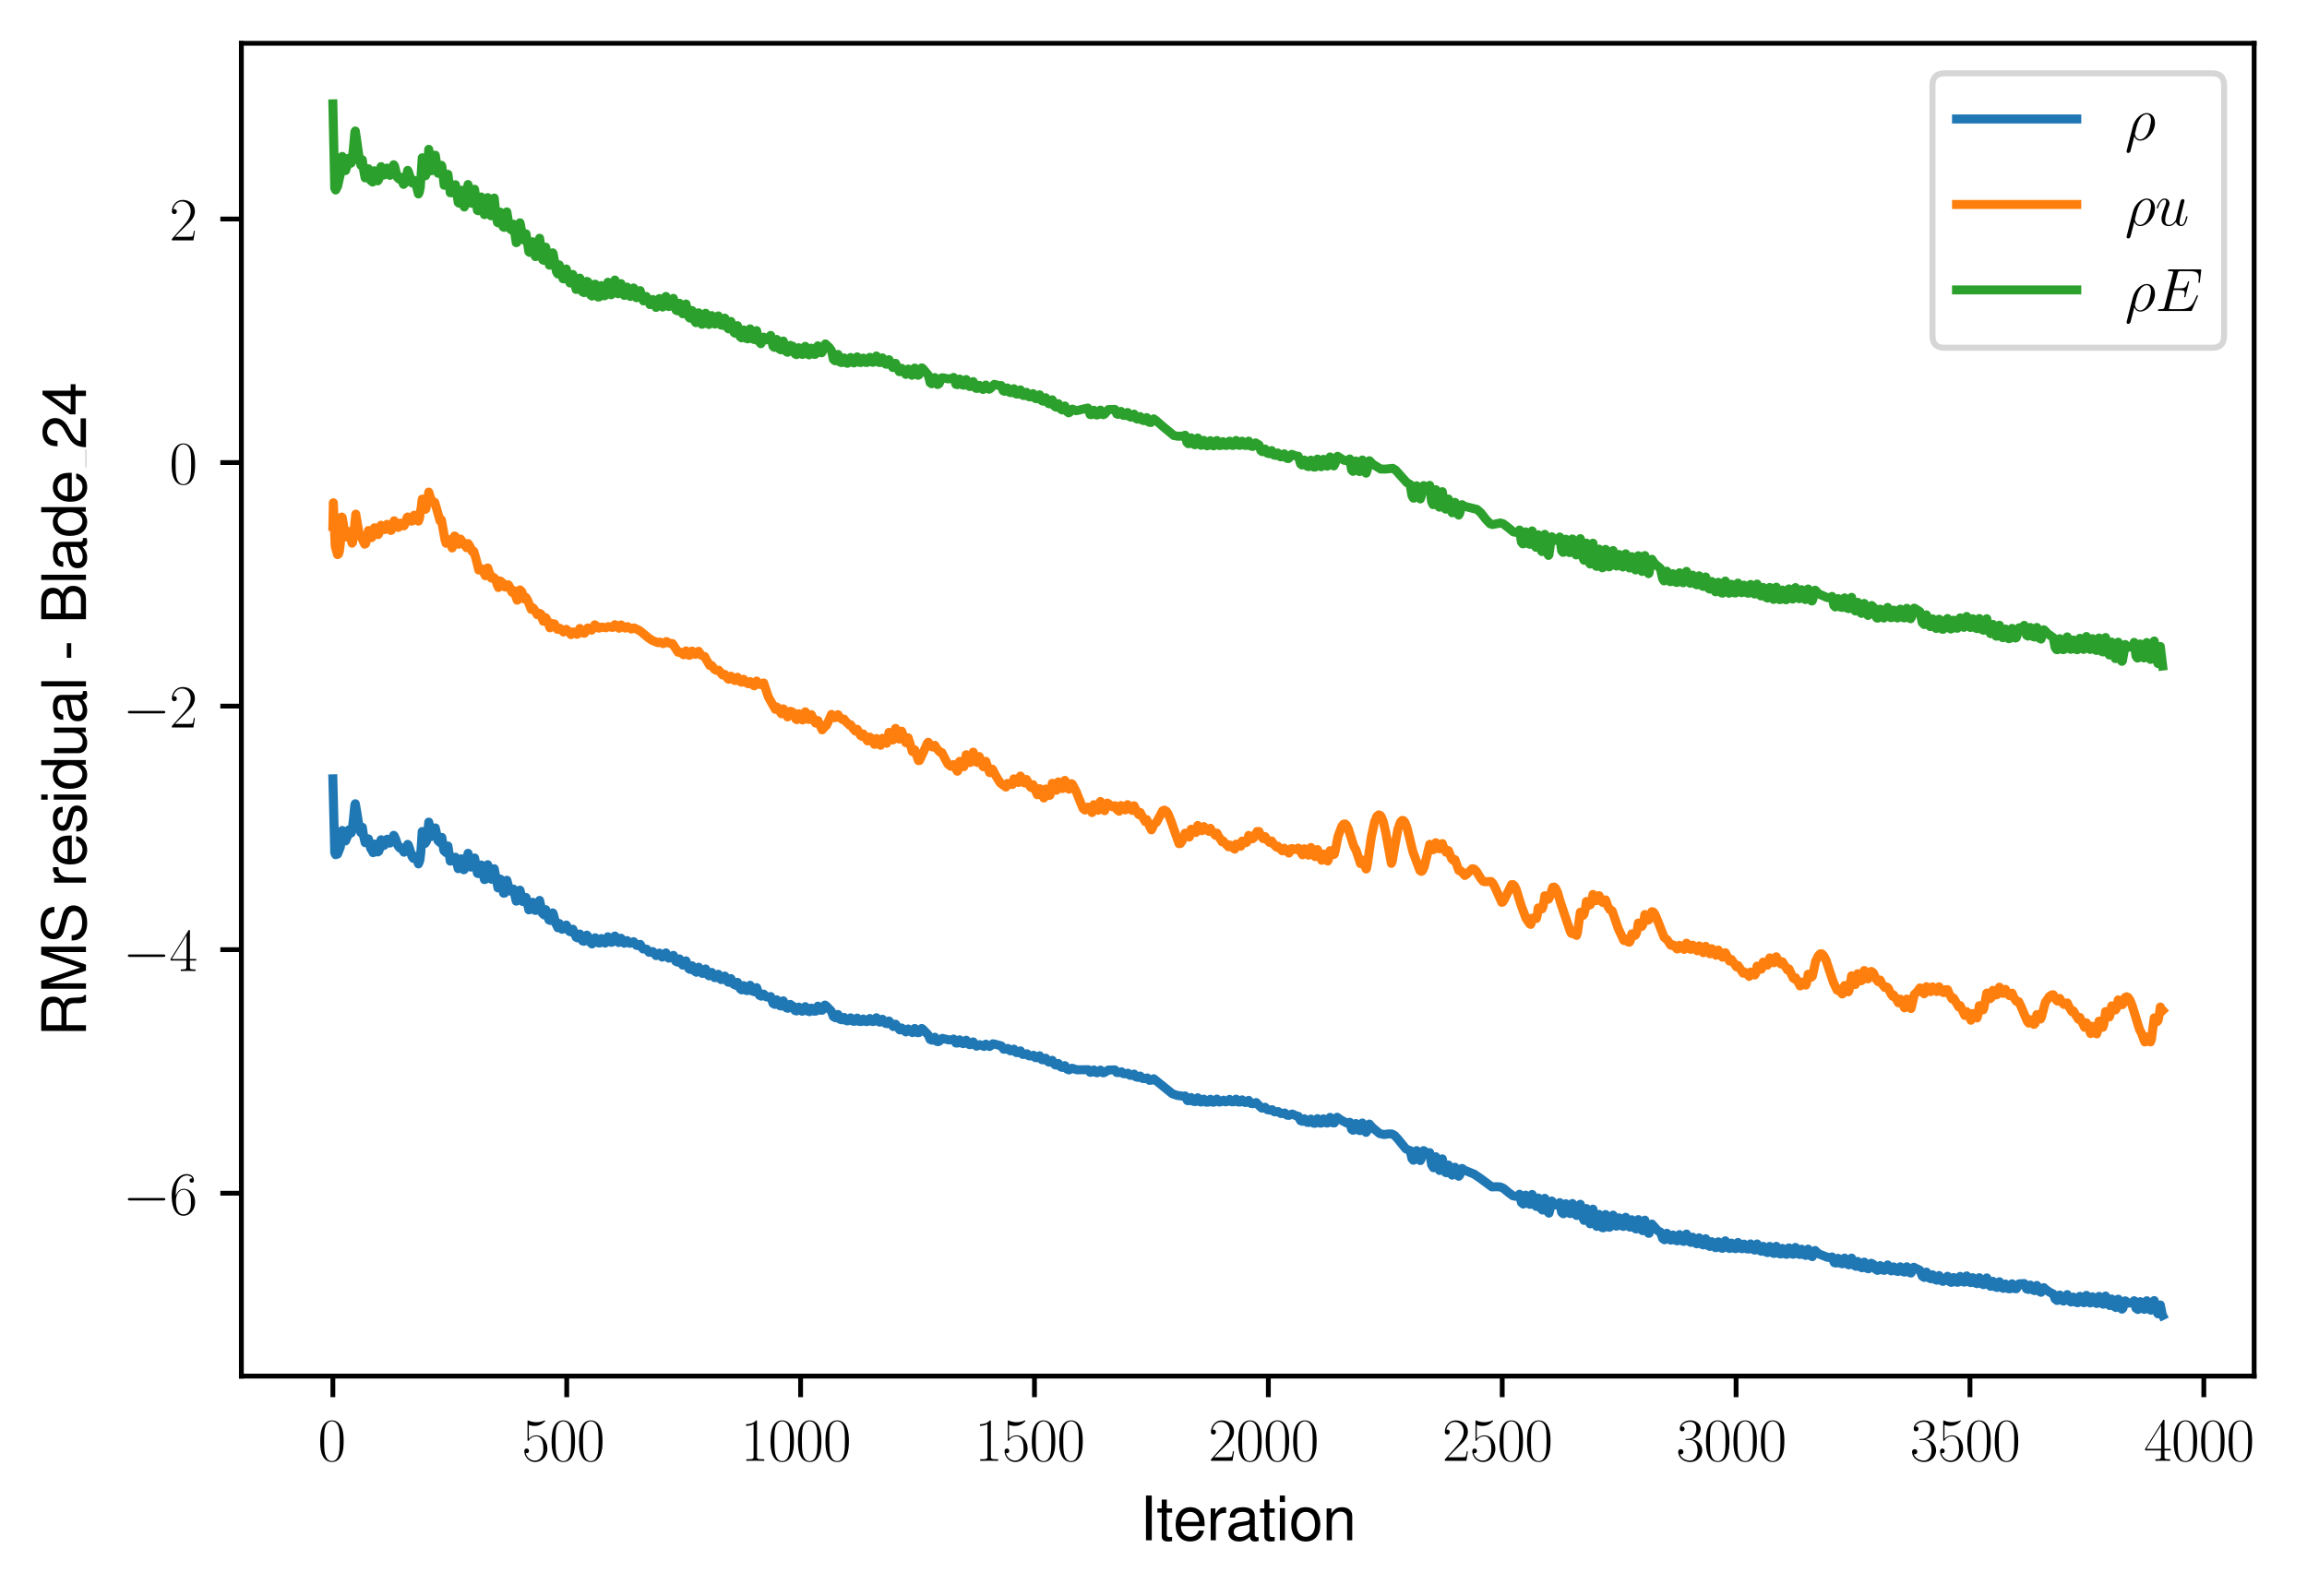 <?xml version="1.0" encoding="utf-8" standalone="no"?>
<!DOCTYPE svg PUBLIC "-//W3C//DTD SVG 1.1//EN"
  "http://www.w3.org/Graphics/SVG/1.1/DTD/svg11.dtd">
<svg xmlns:xlink="http://www.w3.org/1999/xlink" width="383.741pt" height="265.601pt" viewBox="0 0 383.741 265.601" xmlns="http://www.w3.org/2000/svg" version="1.1">
 <defs>
  <style type="text/css">*{stroke-linejoin: round; stroke-linecap: butt}</style>
 </defs>
 <g id="figure_1">
  <g id="patch_1">
   <path d="M 0 265.601 
L 383.741 265.601 
L 383.741 0 
L 0 0 
z
" style="fill: #ffffff"/>
  </g>
  <g id="axes_1">
   <g id="patch_2">
    <path d="M 40.15 228.96 
L 374.95 228.96 
L 374.95 7.2 
L 40.15 7.2 
z
" style="fill: #ffffff"/>
   </g>
   <g id="matplotlib.axis_1">
    <g id="xtick_1">
     <g id="line2d_1">
      <defs>
       <path id="mdabbb83ade" d="M 0 0 
L 0 3.5 
" style="stroke: #000000; stroke-width: 0.8"/>
      </defs>
      <g>
       <use xlink:href="#mdabbb83ade" x="55.369" y="228.96" style="stroke: #000000; stroke-width: 0.8"/>
      </g>
     </g>
     <g id="text_1">
      <!-- $\mathdefault{0}$ -->
      <g transform="translate(52.878 243.058) scale(0.1 -0.1)">
       <defs>
        <path id="CMR17-30" d="M 2688 2038 
C 2688 2430 2682 3099 2413 3613 
C 2176 4063 1798 4224 1466 4224 
C 1158 4224 768 4082 525 3620 
C 269 3137 243 2539 243 2038 
C 243 1671 250 1112 448 623 
C 723 -39 1216 -128 1466 -128 
C 1760 -128 2208 -7 2470 604 
C 2662 1048 2688 1568 2688 2038 
z
M 1466 -26 
C 1056 -26 813 328 723 816 
C 653 1196 653 1749 653 2109 
C 653 2604 653 3015 736 3407 
C 858 3954 1216 4121 1466 4121 
C 1728 4121 2067 3947 2189 3420 
C 2272 3054 2278 2623 2278 2109 
C 2278 1691 2278 1176 2202 797 
C 2067 96 1690 -26 1466 -26 
z
" transform="scale(0.016)"/>
       </defs>
       <use xlink:href="#CMR17-30" transform="scale(0.996)"/>
      </g>
     </g>
    </g>
    <g id="xtick_2">
     <g id="line2d_2">
      <g>
       <use xlink:href="#mdabbb83ade" x="94.27" y="228.96" style="stroke: #000000; stroke-width: 0.8"/>
      </g>
     </g>
     <g id="text_2">
      <!-- $\mathdefault{500}$ -->
      <g transform="translate(86.798 243.058) scale(0.1 -0.1)">
       <defs>
        <path id="CMR17-35" d="M 730 3750 
C 794 3724 1056 3641 1325 3641 
C 1920 3641 2246 3961 2432 4140 
C 2432 4191 2432 4224 2394 4224 
C 2387 4224 2374 4224 2323 4198 
C 2099 4102 1837 4032 1517 4032 
C 1325 4032 1037 4055 723 4191 
C 653 4224 640 4224 634 4224 
C 602 4224 595 4217 595 4090 
L 595 2231 
C 595 2113 595 2080 659 2080 
C 691 2080 704 2093 736 2139 
C 941 2435 1222 2560 1542 2560 
C 1766 2560 2246 2415 2246 1293 
C 2246 1087 2246 716 2054 422 
C 1894 159 1645 25 1370 25 
C 947 25 518 319 403 812 
C 429 806 480 793 506 793 
C 589 793 749 838 749 1036 
C 749 1209 627 1280 506 1280 
C 358 1280 262 1190 262 1011 
C 262 454 704 -128 1382 -128 
C 2042 -128 2669 441 2669 1267 
C 2669 2054 2170 2662 1549 2662 
C 1222 2662 947 2540 730 2304 
L 730 3750 
z
" transform="scale(0.016)"/>
       </defs>
       <use xlink:href="#CMR17-35" transform="scale(0.996)"/>
       <use xlink:href="#CMR17-30" transform="translate(45.69 0) scale(0.996)"/>
       <use xlink:href="#CMR17-30" transform="translate(91.381 0) scale(0.996)"/>
      </g>
     </g>
    </g>
    <g id="xtick_3">
     <g id="line2d_3">
      <g>
       <use xlink:href="#mdabbb83ade" x="133.171" y="228.96" style="stroke: #000000; stroke-width: 0.8"/>
      </g>
     </g>
     <g id="text_3">
      <!-- $\mathdefault{1000}$ -->
      <g transform="translate(123.208 243.058) scale(0.1 -0.1)">
       <defs>
        <path id="CMR17-31" d="M 1702 4083 
C 1702 4217 1696 4224 1606 4224 
C 1357 3927 979 3833 621 3820 
C 602 3820 570 3820 563 3808 
C 557 3795 557 3782 557 3648 
C 755 3648 1088 3686 1344 3839 
L 1344 467 
C 1344 243 1331 166 781 166 
L 589 166 
L 589 0 
C 896 6 1216 12 1523 12 
C 1830 12 2150 6 2458 0 
L 2458 166 
L 2266 166 
C 1715 166 1702 236 1702 467 
L 1702 4083 
z
" transform="scale(0.016)"/>
       </defs>
       <use xlink:href="#CMR17-31" transform="scale(0.996)"/>
       <use xlink:href="#CMR17-30" transform="translate(45.69 0) scale(0.996)"/>
       <use xlink:href="#CMR17-30" transform="translate(91.381 0) scale(0.996)"/>
       <use xlink:href="#CMR17-30" transform="translate(137.071 0) scale(0.996)"/>
      </g>
     </g>
    </g>
    <g id="xtick_4">
     <g id="line2d_4">
      <g>
       <use xlink:href="#mdabbb83ade" x="172.072" y="228.96" style="stroke: #000000; stroke-width: 0.8"/>
      </g>
     </g>
     <g id="text_4">
      <!-- $\mathdefault{1500}$ -->
      <g transform="translate(162.11 243.058) scale(0.1 -0.1)">
       <use xlink:href="#CMR17-31" transform="scale(0.996)"/>
       <use xlink:href="#CMR17-35" transform="translate(45.69 0) scale(0.996)"/>
       <use xlink:href="#CMR17-30" transform="translate(91.381 0) scale(0.996)"/>
       <use xlink:href="#CMR17-30" transform="translate(137.071 0) scale(0.996)"/>
      </g>
     </g>
    </g>
    <g id="xtick_5">
     <g id="line2d_5">
      <g>
       <use xlink:href="#mdabbb83ade" x="210.974" y="228.96" style="stroke: #000000; stroke-width: 0.8"/>
      </g>
     </g>
     <g id="text_5">
      <!-- $\mathdefault{2000}$ -->
      <g transform="translate(201.011 243.058) scale(0.1 -0.1)">
       <defs>
        <path id="CMR17-32" d="M 2669 990 
L 2554 990 
C 2490 537 2438 460 2413 422 
C 2381 371 1920 371 1830 371 
L 602 371 
C 832 620 1280 1073 1824 1596 
C 2214 1966 2669 2400 2669 3033 
C 2669 3788 2067 4224 1395 4224 
C 691 4224 262 3603 262 3027 
C 262 2777 448 2745 525 2745 
C 589 2745 781 2783 781 3007 
C 781 3206 614 3264 525 3264 
C 486 3264 448 3257 422 3244 
C 544 3788 915 4057 1306 4057 
C 1862 4057 2227 3616 2227 3033 
C 2227 2477 1901 1998 1536 1583 
L 262 147 
L 262 0 
L 2515 0 
L 2669 990 
z
" transform="scale(0.016)"/>
       </defs>
       <use xlink:href="#CMR17-32" transform="scale(0.996)"/>
       <use xlink:href="#CMR17-30" transform="translate(45.69 0) scale(0.996)"/>
       <use xlink:href="#CMR17-30" transform="translate(91.381 0) scale(0.996)"/>
       <use xlink:href="#CMR17-30" transform="translate(137.071 0) scale(0.996)"/>
      </g>
     </g>
    </g>
    <g id="xtick_6">
     <g id="line2d_6">
      <g>
       <use xlink:href="#mdabbb83ade" x="249.875" y="228.96" style="stroke: #000000; stroke-width: 0.8"/>
      </g>
     </g>
     <g id="text_6">
      <!-- $\mathdefault{2500}$ -->
      <g transform="translate(239.912 243.058) scale(0.1 -0.1)">
       <use xlink:href="#CMR17-32" transform="scale(0.996)"/>
       <use xlink:href="#CMR17-35" transform="translate(45.69 0) scale(0.996)"/>
       <use xlink:href="#CMR17-30" transform="translate(91.381 0) scale(0.996)"/>
       <use xlink:href="#CMR17-30" transform="translate(137.071 0) scale(0.996)"/>
      </g>
     </g>
    </g>
    <g id="xtick_7">
     <g id="line2d_7">
      <g>
       <use xlink:href="#mdabbb83ade" x="288.776" y="228.96" style="stroke: #000000; stroke-width: 0.8"/>
      </g>
     </g>
     <g id="text_7">
      <!-- $\mathdefault{3000}$ -->
      <g transform="translate(278.814 243.058) scale(0.1 -0.1)">
       <defs>
        <path id="CMR17-33" d="M 1414 2176 
C 1984 2176 2234 1673 2234 1094 
C 2234 322 1824 25 1453 25 
C 1114 25 563 193 390 691 
C 422 678 454 678 486 678 
C 640 678 755 780 755 947 
C 755 1132 614 1216 486 1216 
C 378 1216 211 1164 211 927 
C 211 335 787 -128 1466 -128 
C 2176 -128 2720 432 2720 1087 
C 2720 1718 2208 2176 1600 2246 
C 2086 2347 2554 2776 2554 3353 
C 2554 3856 2048 4224 1472 4224 
C 890 4224 378 3862 378 3347 
C 378 3123 544 3084 627 3084 
C 762 3084 877 3167 877 3334 
C 877 3500 762 3584 627 3584 
C 602 3584 570 3584 544 3571 
C 730 3999 1235 4076 1459 4076 
C 1683 4076 2106 3966 2106 3347 
C 2106 3167 2080 2851 1862 2574 
C 1670 2329 1453 2316 1242 2297 
C 1210 2297 1062 2284 1037 2284 
C 992 2278 966 2272 966 2227 
C 966 2182 973 2176 1101 2176 
L 1414 2176 
z
" transform="scale(0.016)"/>
       </defs>
       <use xlink:href="#CMR17-33" transform="scale(0.996)"/>
       <use xlink:href="#CMR17-30" transform="translate(45.69 0) scale(0.996)"/>
       <use xlink:href="#CMR17-30" transform="translate(91.381 0) scale(0.996)"/>
       <use xlink:href="#CMR17-30" transform="translate(137.071 0) scale(0.996)"/>
      </g>
     </g>
    </g>
    <g id="xtick_8">
     <g id="line2d_8">
      <g>
       <use xlink:href="#mdabbb83ade" x="327.678" y="228.96" style="stroke: #000000; stroke-width: 0.8"/>
      </g>
     </g>
     <g id="text_8">
      <!-- $\mathdefault{3500}$ -->
      <g transform="translate(317.715 243.058) scale(0.1 -0.1)">
       <use xlink:href="#CMR17-33" transform="scale(0.996)"/>
       <use xlink:href="#CMR17-35" transform="translate(45.69 0) scale(0.996)"/>
       <use xlink:href="#CMR17-30" transform="translate(91.381 0) scale(0.996)"/>
       <use xlink:href="#CMR17-30" transform="translate(137.071 0) scale(0.996)"/>
      </g>
     </g>
    </g>
    <g id="xtick_9">
     <g id="line2d_9">
      <g>
       <use xlink:href="#mdabbb83ade" x="366.579" y="228.96" style="stroke: #000000; stroke-width: 0.8"/>
      </g>
     </g>
     <g id="text_9">
      <!-- $\mathdefault{4000}$ -->
      <g transform="translate(356.616 243.058) scale(0.1 -0.1)">
       <defs>
        <path id="CMR17-34" d="M 2150 4147 
C 2150 4281 2144 4288 2029 4288 
L 128 1254 
L 128 1088 
L 1779 1088 
L 1779 460 
C 1779 230 1766 166 1318 166 
L 1197 166 
L 1197 0 
C 1402 12 1747 12 1965 12 
C 2182 12 2528 12 2733 0 
L 2733 166 
L 2611 166 
C 2163 166 2150 230 2150 460 
L 2150 1088 
L 2803 1088 
L 2803 1254 
L 2150 1254 
L 2150 4147 
z
M 1798 3723 
L 1798 1254 
L 256 1254 
L 1798 3723 
z
" transform="scale(0.016)"/>
       </defs>
       <use xlink:href="#CMR17-34" transform="scale(0.996)"/>
       <use xlink:href="#CMR17-30" transform="translate(45.69 0) scale(0.996)"/>
       <use xlink:href="#CMR17-30" transform="translate(91.381 0) scale(0.996)"/>
       <use xlink:href="#CMR17-30" transform="translate(137.071 0) scale(0.996)"/>
      </g>
     </g>
    </g>
    <g id="text_10">
     <!-- Iteration -->
     <g transform="translate(189.603 256.279) scale(0.1 -0.1)">
      <defs>
       <path id="NimbusSanL-Regu-49" d="M 1242 4672 
L 640 4672 
L 640 0 
L 1242 0 
L 1242 4672 
z
" transform="scale(0.016)"/>
       <path id="NimbusSanL-Regu-74" d="M 1626 3328 
L 1075 3328 
L 1075 4249 
L 544 4249 
L 544 3328 
L 90 3328 
L 90 2892 
L 544 2892 
L 544 402 
C 544 64 774 -128 1190 -128 
C 1318 -128 1446 -116 1626 -84 
L 1626 364 
C 1555 345 1472 339 1370 339 
C 1139 339 1075 402 1075 634 
L 1075 2892 
L 1626 2892 
L 1626 3328 
z
" transform="scale(0.016)"/>
       <path id="NimbusSanL-Regu-65" d="M 3283 1484 
C 3283 1998 3245 2311 3149 2565 
C 2931 3123 2419 3456 1792 3456 
C 858 3456 256 2734 256 1619 
C 256 545 838 -128 1779 -128 
C 2547 -128 3078 307 3213 1018 
L 2675 1018 
C 2528 588 2227 364 1798 364 
C 1459 364 1171 514 992 787 
C 864 974 819 1161 813 1484 
L 3283 1484 
z
M 826 1920 
C 870 2552 1248 2963 1786 2963 
C 2310 2963 2714 2519 2714 1959 
C 2714 1946 2714 1933 2707 1920 
L 826 1920 
z
" transform="scale(0.016)"/>
       <path id="NimbusSanL-Regu-72" d="M 442 3328 
L 442 0 
L 979 0 
L 979 1727 
C 979 2203 1101 2514 1357 2698 
C 1523 2819 1683 2857 2054 2863 
L 2054 3404 
C 1965 3449 1920 3456 1850 3456 
C 1504 3456 1242 3251 934 2750 
L 934 3328 
L 442 3328 
z
" transform="scale(0.016)"/>
       <path id="NimbusSanL-Regu-61" d="M 3424 332 
C 3366 320 3341 320 3309 320 
C 3123 320 3021 415 3021 581 
L 3021 2542 
C 3021 3135 2586 3456 1760 3456 
C 1274 3456 870 3315 646 3065 
C 493 2893 429 2702 416 2370 
L 954 2370 
C 998 2778 1242 2963 1741 2963 
C 2221 2963 2490 2784 2490 2466 
L 2490 2326 
C 2490 2103 2355 2007 1933 1956 
C 1178 1861 1062 1835 858 1753 
C 467 1593 269 1294 269 861 
C 269 256 691 -128 1370 -128 
C 1792 -128 2131 19 2509 364 
C 2547 25 2714 -128 3059 -128 
C 3168 -128 3251 -116 3424 -71 
L 3424 332 
z
M 2490 1071 
C 2490 893 2438 785 2278 638 
C 2061 441 1798 339 1485 339 
C 1069 339 826 536 826 874 
C 826 1224 1062 1402 1632 1485 
C 2195 1562 2310 1587 2490 1670 
L 2490 1071 
z
" transform="scale(0.016)"/>
       <path id="NimbusSanL-Regu-69" d="M 960 3358 
L 429 3358 
L 429 0 
L 960 0 
L 960 3358 
z
M 960 4672 
L 422 4672 
L 422 3999 
L 960 3999 
L 960 4672 
z
" transform="scale(0.016)"/>
       <path id="NimbusSanL-Regu-6f" d="M 1741 3456 
C 800 3456 230 2784 230 1663 
C 230 543 794 -128 1747 -128 
C 2688 -128 3264 543 3264 1638 
C 3264 2791 2707 3456 1741 3456 
z
M 1747 2963 
C 2349 2963 2707 2472 2707 1644 
C 2707 861 2336 364 1747 364 
C 1152 364 787 855 787 1663 
C 787 2466 1152 2963 1747 2963 
z
" transform="scale(0.016)"/>
       <path id="NimbusSanL-Regu-6e" d="M 448 3328 
L 448 0 
L 986 0 
L 986 1835 
C 986 2539 1344 2988 1894 2988 
C 2317 2988 2586 2732 2586 2328 
L 2586 0 
L 3117 0 
L 3117 2539 
C 3117 3097 2701 3456 2054 3456 
C 1555 3456 1235 3263 941 2796 
L 941 3328 
L 448 3328 
z
" transform="scale(0.016)"/>
      </defs>
      <use xlink:href="#NimbusSanL-Regu-49" transform="scale(0.996)"/>
      <use xlink:href="#NimbusSanL-Regu-74" transform="translate(27.695 0) scale(0.996)"/>
      <use xlink:href="#NimbusSanL-Regu-65" transform="translate(55.39 0) scale(0.996)"/>
      <use xlink:href="#NimbusSanL-Regu-72" transform="translate(110.782 0) scale(0.996)"/>
      <use xlink:href="#NimbusSanL-Regu-61" transform="translate(142.961 0) scale(0.996)"/>
      <use xlink:href="#NimbusSanL-Regu-74" transform="translate(198.353 0) scale(0.996)"/>
      <use xlink:href="#NimbusSanL-Regu-69" transform="translate(226.048 0) scale(0.996)"/>
      <use xlink:href="#NimbusSanL-Regu-6f" transform="translate(248.165 0) scale(0.996)"/>
      <use xlink:href="#NimbusSanL-Regu-6e" transform="translate(303.556 0) scale(0.996)"/>
     </g>
    </g>
   </g>
   <g id="matplotlib.axis_2">
    <g id="ytick_1">
     <g id="line2d_10">
      <defs>
       <path id="m2f6eaa608b" d="M 0 0 
L -3.5 0 
" style="stroke: #000000; stroke-width: 0.8"/>
      </defs>
      <g>
       <use xlink:href="#m2f6eaa608b" x="40.15" y="198.532" style="stroke: #000000; stroke-width: 0.8"/>
      </g>
     </g>
     <g id="text_11">
      <!-- $\mathdefault{−6}$ -->
      <g transform="translate(20.42 202.081) scale(0.1 -0.1)">
       <defs>
        <path id="CMSY10-0" d="M 4218 1472 
C 4326 1472 4442 1472 4442 1600 
C 4442 1728 4326 1728 4218 1728 
L 755 1728 
C 646 1728 531 1728 531 1600 
C 531 1472 646 1472 755 1472 
L 4218 1472 
z
" transform="scale(0.016)"/>
        <path id="CMR17-36" d="M 678 2198 
C 678 3712 1395 4076 1811 4076 
C 1946 4076 2272 4049 2400 3782 
C 2298 3782 2106 3782 2106 3558 
C 2106 3385 2246 3328 2336 3328 
C 2394 3328 2566 3353 2566 3571 
C 2566 3987 2246 4224 1805 4224 
C 1043 4224 243 3411 243 2011 
C 243 257 966 -128 1478 -128 
C 2099 -128 2688 431 2688 1295 
C 2688 2101 2170 2688 1517 2688 
C 1126 2688 838 2430 678 1979 
L 678 2198 
z
M 1478 25 
C 691 25 691 1212 691 1450 
C 691 1914 909 2585 1504 2585 
C 1613 2585 1926 2585 2138 2140 
C 2253 1889 2253 1624 2253 1302 
C 2253 954 2253 696 2118 438 
C 1978 173 1773 25 1478 25 
z
" transform="scale(0.016)"/>
       </defs>
       <use xlink:href="#CMSY10-0" transform="scale(0.996)"/>
       <use xlink:href="#CMR17-36" transform="translate(77.487 0) scale(0.996)"/>
      </g>
     </g>
    </g>
    <g id="ytick_2">
     <g id="line2d_11">
      <g>
       <use xlink:href="#m2f6eaa608b" x="40.15" y="158.01" style="stroke: #000000; stroke-width: 0.8"/>
      </g>
     </g>
     <g id="text_12">
      <!-- $\mathdefault{−4}$ -->
      <g transform="translate(20.42 161.559) scale(0.1 -0.1)">
       <use xlink:href="#CMSY10-0" transform="scale(0.996)"/>
       <use xlink:href="#CMR17-34" transform="translate(77.487 0) scale(0.996)"/>
      </g>
     </g>
    </g>
    <g id="ytick_3">
     <g id="line2d_12">
      <g>
       <use xlink:href="#m2f6eaa608b" x="40.15" y="117.487" style="stroke: #000000; stroke-width: 0.8"/>
      </g>
     </g>
     <g id="text_13">
      <!-- $\mathdefault{−2}$ -->
      <g transform="translate(20.42 121.036) scale(0.1 -0.1)">
       <use xlink:href="#CMSY10-0" transform="scale(0.996)"/>
       <use xlink:href="#CMR17-32" transform="translate(77.487 0) scale(0.996)"/>
      </g>
     </g>
    </g>
    <g id="ytick_4">
     <g id="line2d_13">
      <g>
       <use xlink:href="#m2f6eaa608b" x="40.15" y="76.965" style="stroke: #000000; stroke-width: 0.8"/>
      </g>
     </g>
     <g id="text_14">
      <!-- $\mathdefault{0}$ -->
      <g transform="translate(28.169 80.514) scale(0.1 -0.1)">
       <use xlink:href="#CMR17-30" transform="scale(0.996)"/>
      </g>
     </g>
    </g>
    <g id="ytick_5">
     <g id="line2d_14">
      <g>
       <use xlink:href="#m2f6eaa608b" x="40.15" y="36.443" style="stroke: #000000; stroke-width: 0.8"/>
      </g>
     </g>
     <g id="text_15">
      <!-- $\mathdefault{2}$ -->
      <g transform="translate(28.169 39.992) scale(0.1 -0.1)">
       <use xlink:href="#CMR17-32" transform="scale(0.996)"/>
      </g>
     </g>
    </g>
    <g id="text_16">
     <!-- RMS residual - Blade_24 -->
     <g transform="translate(14.298 172.47) rotate(-90) scale(0.1 -0.1)">
      <defs>
       <path id="NimbusSanL-Regu-52" d="M 1190 2035 
L 2726 2035 
C 3258 2035 3494 1775 3494 1191 
L 3488 770 
C 3488 478 3539 192 3622 0 
L 4346 0 
L 4346 147 
C 4122 303 4077 471 4064 1101 
C 4058 1879 3936 2111 3430 2329 
C 3955 2585 4166 2907 4166 3432 
C 4166 4230 3661 4672 2746 4672 
L 595 4672 
L 595 0 
L 1190 0 
L 1190 2035 
z
M 1190 2560 
L 1190 4147 
L 2630 4147 
C 2963 4147 3155 4096 3302 3970 
C 3462 3837 3546 3628 3546 3350 
C 3546 2806 3264 2560 2630 2560 
L 1190 2560 
z
" transform="scale(0.016)"/>
       <path id="NimbusSanL-Regu-4d" d="M 2995 0 
L 4307 3915 
L 4307 0 
L 4870 0 
L 4870 4672 
L 4045 4672 
L 2688 602 
L 1306 4672 
L 480 4672 
L 480 0 
L 1043 0 
L 1043 3915 
L 2368 0 
L 2995 0 
z
" transform="scale(0.016)"/>
       <path id="NimbusSanL-Regu-53" d="M 3814 3295 
C 3808 4204 3181 4736 2106 4736 
C 1082 4736 448 4211 448 3372 
C 448 2806 749 2450 1363 2291 
L 2522 1986 
C 3110 1833 3379 1598 3379 1236 
C 3379 988 3245 733 3046 593 
C 2861 466 2566 396 2189 396 
C 1683 396 1338 517 1114 784 
C 941 988 864 1210 870 1496 
L 307 1496 
C 314 1070 397 790 582 536 
C 902 102 1440 -128 2150 -128 
C 2707 -128 3162 0 3462 230 
C 3776 479 3974 892 3974 1293 
C 3974 1865 3616 2284 2982 2456 
L 1811 2768 
C 1248 2920 1043 3098 1043 3454 
C 1043 3925 1459 4236 2086 4236 
C 2829 4236 3245 3899 3251 3295 
L 3814 3295 
z
" transform="scale(0.016)"/>
       <path id="NimbusSanL-Regu-73" d="M 2803 2428 
C 2797 3084 2362 3456 1587 3456 
C 806 3456 301 3052 301 2434 
C 301 1912 570 1663 1363 1472 
L 1862 1351 
C 2234 1262 2381 1129 2381 887 
C 2381 574 2067 364 1600 364 
C 1312 364 1069 447 934 587 
C 851 683 813 778 781 1014 
L 218 1014 
C 243 243 678 -128 1555 -128 
C 2400 -128 2938 288 2938 931 
C 2938 1428 2656 1702 1990 1861 
L 1478 1982 
C 1043 2084 858 2224 858 2459 
C 858 2765 1133 2963 1568 2963 
C 1997 2963 2227 2778 2240 2428 
L 2803 2428 
z
" transform="scale(0.016)"/>
       <path id="NimbusSanL-Regu-64" d="M 3168 4672 
L 2637 4672 
L 2637 2937 
C 2413 3276 2054 3456 1606 3456 
C 736 3456 166 2759 166 1695 
C 166 568 723 -128 1626 -128 
C 2086 -128 2406 44 2694 460 
L 2694 19 
L 3168 19 
L 3168 4672 
z
M 1696 2956 
C 2272 2956 2637 2447 2637 1651 
C 2637 880 2266 371 1702 371 
C 1114 371 723 887 723 1663 
C 723 2440 1114 2956 1696 2956 
z
" transform="scale(0.016)"/>
       <path id="NimbusSanL-Regu-75" d="M 3085 19 
L 3085 3328 
L 2554 3328 
L 2554 1454 
C 2554 780 2195 339 1638 339 
C 1216 339 947 591 947 988 
L 947 3328 
L 416 3328 
L 416 780 
C 416 230 832 -128 1485 -128 
C 1978 -128 2291 44 2605 484 
L 2605 19 
L 3085 19 
z
" transform="scale(0.016)"/>
       <path id="NimbusSanL-Regu-6c" d="M 973 4672 
L 435 4672 
L 435 0 
L 973 0 
L 973 4672 
z
" transform="scale(0.016)"/>
       <path id="NimbusSanL-Regu-2d" d="M 1818 1996 
L 294 1996 
L 294 1536 
L 1818 1536 
L 1818 1996 
z
" transform="scale(0.016)"/>
       <path id="NimbusSanL-Regu-42" d="M 506 0 
L 2611 0 
C 3053 0 3379 121 3629 390 
C 3859 632 3987 961 3987 1321 
C 3987 1878 3731 2214 3136 2444 
C 3558 2643 3782 2994 3782 3476 
C 3782 3821 3654 4127 3411 4345 
C 3168 4569 2848 4672 2400 4672 
L 506 4672 
L 506 0 
z
M 1101 2636 
L 1101 4147 
L 2253 4147 
C 2586 4147 2771 4101 2931 3977 
C 3098 3847 3187 3652 3187 3391 
C 3187 3138 3098 2936 2931 2806 
C 2771 2682 2586 2636 2253 2636 
L 1101 2636 
z
M 1101 524 
L 1101 2112 
L 2554 2112 
C 2842 2112 3034 2042 3174 1890 
C 3315 1745 3392 1542 3392 1315 
C 3392 1093 3315 891 3174 746 
C 3034 594 2842 524 2554 524 
L 1101 524 
z
" transform="scale(0.016)"/>
       <path id="NimbusSanL-Regu-32" d="M 3238 556 
L 851 556 
C 909 928 1114 1165 1670 1493 
L 2310 1839 
C 2944 2185 3270 2653 3270 3211 
C 3270 3589 3117 3942 2848 4185 
C 2579 4428 2246 4544 1818 4544 
C 1242 4544 813 4339 563 3955 
C 403 3711 333 3429 320 2967 
L 883 2967 
C 902 3275 941 3461 1018 3608 
C 1165 3884 1459 4051 1798 4051 
C 2310 4051 2694 3685 2694 3198 
C 2694 2839 2483 2531 2080 2300 
L 1491 1967 
C 544 1428 269 999 218 0 
L 3238 0 
L 3238 556 
z
" transform="scale(0.016)"/>
       <path id="NimbusSanL-Regu-34" d="M 2093 1088 
L 2093 0 
L 2656 0 
L 2656 1088 
L 3328 1088 
L 3328 1593 
L 2656 1593 
L 2656 4537 
L 2240 4537 
L 179 1683 
L 179 1088 
L 2093 1088 
z
M 2093 1593 
L 672 1593 
L 2093 3577 
L 2093 1593 
z
" transform="scale(0.016)"/>
      </defs>
      <use xlink:href="#NimbusSanL-Regu-52" transform="scale(0.996)"/>
      <use xlink:href="#NimbusSanL-Regu-4d" transform="translate(71.93 0) scale(0.996)"/>
      <use xlink:href="#NimbusSanL-Regu-53" transform="translate(154.918 0) scale(0.996)"/>
      <use xlink:href="#NimbusSanL-Regu-72" transform="translate(249.064 0) scale(0.996)"/>
      <use xlink:href="#NimbusSanL-Regu-65" transform="translate(282.239 0) scale(0.996)"/>
      <use xlink:href="#NimbusSanL-Regu-73" transform="translate(337.631 0) scale(0.996)"/>
      <use xlink:href="#NimbusSanL-Regu-69" transform="translate(387.444 0) scale(0.996)"/>
      <use xlink:href="#NimbusSanL-Regu-64" transform="translate(409.561 0) scale(0.996)"/>
      <use xlink:href="#NimbusSanL-Regu-75" transform="translate(464.952 0) scale(0.996)"/>
      <use xlink:href="#NimbusSanL-Regu-61" transform="translate(520.344 0) scale(0.996)"/>
      <use xlink:href="#NimbusSanL-Regu-6c" transform="translate(575.736 0) scale(0.996)"/>
      <use xlink:href="#NimbusSanL-Regu-2d" transform="translate(625.547 0) scale(0.996)"/>
      <use xlink:href="#NimbusSanL-Regu-42" transform="translate(686.418 0) scale(0.996)"/>
      <use xlink:href="#NimbusSanL-Regu-6c" transform="translate(752.868 0) scale(0.996)"/>
      <use xlink:href="#NimbusSanL-Regu-61" transform="translate(774.985 0) scale(0.996)"/>
      <use xlink:href="#NimbusSanL-Regu-64" transform="translate(830.376 0) scale(0.996)"/>
      <use xlink:href="#NimbusSanL-Regu-65" transform="translate(885.768 0) scale(0.996)"/>
      <use xlink:href="#NimbusSanL-Regu-32" transform="translate(977.025 0) scale(0.996)"/>
      <use xlink:href="#NimbusSanL-Regu-34" transform="translate(1032.417 0) scale(0.996)"/>
      <path d="M 947.137 0 
L 977.025 0 
L 977.025 0.399 
L 947.137 0.399 
L 947.137 0 
z
"/>
     </g>
    </g>
   </g>
   <g id="line2d_15">
    <path d="M 55.369 129.581 
L 55.68 141.887 
L 55.835 142.211 
L 56.147 142.096 
L 56.613 140.937 
L 56.769 139.293 
L 56.925 138.179 
L 57.391 139.901 
L 57.469 139.921 
L 57.858 139.018 
L 58.014 138.087 
L 58.092 138.176 
L 58.403 138.605 
L 58.558 138.236 
L 58.792 136.292 
L 59.025 133.912 
L 59.103 133.732 
L 59.336 135.033 
L 59.726 137.518 
L 60.037 138.552 
L 60.192 138.133 
L 60.27 137.647 
L 60.504 139.206 
L 60.737 140.208 
L 61.048 140.005 
L 61.204 139.813 
L 61.282 139.574 
L 61.671 141.211 
L 61.826 141.394 
L 62.06 141.869 
L 62.215 141.097 
L 62.293 140.428 
L 62.371 140.595 
L 62.838 141.75 
L 62.993 141.645 
L 63.149 141.24 
L 63.382 139.725 
L 63.46 139.862 
L 63.849 140.68 
L 63.927 140.63 
L 64.238 140.274 
L 64.394 139.63 
L 64.471 139.742 
L 64.86 140.275 
L 65.172 139.848 
L 65.483 138.987 
L 65.561 139.055 
L 65.794 139.567 
L 66.183 140.695 
L 66.494 141.091 
L 66.572 140.952 
L 66.65 141.005 
L 66.883 141.296 
L 67.195 141.796 
L 67.428 141.622 
L 67.817 140.493 
L 67.895 140.562 
L 68.05 140.945 
L 68.517 142.474 
L 68.751 142.818 
L 69.062 142.462 
L 69.217 142.641 
L 69.606 143.737 
L 69.84 143.142 
L 69.995 141.843 
L 70.229 138.345 
L 70.307 138.413 
L 70.462 139.134 
L 70.696 140.338 
L 70.929 139.998 
L 71.085 139.185 
L 71.318 136.787 
L 71.396 137.097 
L 71.707 139.203 
L 71.785 139.126 
L 71.941 138.845 
L 72.096 138.963 
L 72.407 137.751 
L 72.874 139.9 
L 73.03 139.941 
L 73.185 140.183 
L 73.263 140.219 
L 73.497 139.332 
L 73.808 141.405 
L 73.886 141.592 
L 73.963 141.262 
L 74.041 141.511 
L 74.119 141.365 
L 74.197 141.861 
L 74.508 140.757 
L 74.664 141.771 
L 74.897 143.275 
L 75.053 143.203 
L 75.208 143.232 
L 75.364 143.144 
L 75.519 142.824 
L 75.753 142.622 
L 76.22 144.539 
L 76.609 143.751 
L 76.764 142.888 
L 77.153 144.715 
L 77.231 144.659 
L 77.776 142.499 
L 77.854 141.975 
L 78.32 144.271 
L 78.554 144.176 
L 78.709 143.782 
L 78.943 142.75 
L 79.41 145.297 
L 79.565 145.351 
L 79.721 145.142 
L 80.032 143.918 
L 80.577 146.347 
L 80.654 146.336 
L 80.81 145.825 
L 81.121 143.871 
L 81.199 144.115 
L 81.744 146.297 
L 81.899 145.899 
L 82.21 144.542 
L 82.833 147.737 
L 82.911 147.689 
L 83.066 147.076 
L 83.222 146.271 
L 83.455 147.286 
L 83.767 148.618 
L 83.922 148.602 
L 84.078 148.086 
L 84.311 146.46 
L 84.389 146.73 
L 84.778 148.251 
L 85.011 148.139 
L 85.167 148.165 
L 85.4 147.93 
L 85.867 149.937 
L 85.945 149.914 
L 86.334 149.284 
L 86.49 148.105 
L 86.567 148.374 
L 86.956 150.005 
L 87.268 149.541 
L 87.423 149.488 
L 87.501 149.323 
L 87.968 151.389 
L 88.046 151.281 
L 88.279 151.038 
L 88.435 150.881 
L 88.59 150.122 
L 88.668 150.389 
L 88.979 151.467 
L 89.213 151.468 
L 89.368 151.391 
L 89.524 150.881 
L 89.757 149.814 
L 90.224 151.965 
L 90.38 152.111 
L 90.535 152.238 
L 90.691 151.748 
L 90.769 151.347 
L 91.313 153.064 
L 91.547 153.159 
L 91.702 152.624 
L 91.936 151.89 
L 92.014 152.017 
L 92.48 153.731 
L 92.636 154.016 
L 92.792 154.363 
L 92.869 154.29 
L 93.025 153.65 
L 93.103 153.801 
L 93.492 154.616 
L 93.959 154.503 
L 94.192 153.911 
L 94.737 154.981 
L 94.97 155.056 
L 95.203 154.751 
L 95.281 154.603 
L 95.826 155.927 
L 96.059 156.047 
L 96.215 155.885 
L 96.448 155.406 
L 96.915 156.559 
L 97.149 156.613 
L 97.304 156.378 
L 97.615 155.589 
L 97.771 155.758 
L 98.238 156.852 
L 98.471 157.063 
L 98.627 156.851 
L 98.938 156.106 
L 99.016 156.029 
L 99.405 156.83 
L 99.716 156.91 
L 99.872 156.695 
L 100.027 156.158 
L 100.105 156.246 
L 100.65 156.916 
L 100.805 156.813 
L 101.039 156.151 
L 101.116 155.866 
L 101.194 155.98 
L 101.661 156.782 
L 101.817 156.762 
L 101.972 156.508 
L 102.284 155.737 
L 102.906 156.818 
L 103.062 156.654 
L 103.295 156.107 
L 103.373 156.224 
L 103.84 156.938 
L 104.151 156.818 
L 104.306 156.501 
L 104.384 156.582 
L 104.773 156.951 
L 105.318 156.851 
L 105.396 156.68 
L 105.862 157.284 
L 106.174 157.348 
L 106.329 157.358 
L 106.485 157.121 
L 106.952 157.89 
L 107.574 157.934 
L 107.963 158.446 
L 108.508 158.397 
L 108.586 158.326 
L 109.13 158.998 
L 109.441 158.915 
L 109.675 158.578 
L 109.753 158.693 
L 110.142 159.245 
L 110.453 159.106 
L 110.686 158.729 
L 110.764 158.545 
L 111.231 159.418 
L 111.542 159.337 
L 112.009 158.956 
L 112.398 159.937 
L 112.709 160.087 
L 112.865 159.917 
L 113.02 159.544 
L 113.565 160.585 
L 113.798 160.539 
L 114.032 160.087 
L 114.11 159.872 
L 114.576 161.172 
L 114.81 161.301 
L 114.965 161.085 
L 115.121 160.692 
L 115.51 161.538 
L 115.821 161.766 
L 115.977 161.589 
L 116.21 160.924 
L 116.521 161.643 
L 116.833 161.962 
L 116.988 161.935 
L 117.377 161.219 
L 117.688 162.146 
L 117.922 162.36 
L 118.155 162.262 
L 118.389 161.795 
L 118.466 161.989 
L 118.855 162.658 
L 119.089 162.655 
L 119.322 162.369 
L 119.478 162.102 
L 119.945 162.985 
L 120.256 162.96 
L 120.489 162.618 
L 120.567 162.401 
L 121.112 163.413 
L 121.267 163.443 
L 121.423 163.226 
L 121.579 162.822 
L 122.045 163.768 
L 122.357 163.93 
L 122.512 163.776 
L 122.668 163.449 
L 123.135 164.53 
L 123.368 164.702 
L 123.524 164.518 
L 123.679 163.993 
L 123.757 164.169 
L 124.146 164.806 
L 124.457 164.799 
L 124.613 164.495 
L 124.768 163.93 
L 125.235 164.938 
L 125.546 165.019 
L 125.78 164.54 
L 125.858 164.324 
L 126.325 165.602 
L 126.636 165.748 
L 127.025 165.403 
L 127.492 165.873 
L 128.114 165.92 
L 128.192 165.805 
L 128.581 166.962 
L 128.892 167.118 
L 129.048 166.851 
L 129.203 166.349 
L 129.748 167.348 
L 129.981 167.388 
L 130.215 166.785 
L 130.292 166.52 
L 130.837 167.7 
L 131.07 167.761 
L 131.459 167.112 
L 131.771 167.433 
L 131.848 167.363 
L 132.238 168.133 
L 132.471 168.208 
L 132.627 168.072 
L 132.86 167.561 
L 132.938 167.683 
L 133.405 168.251 
L 133.638 168.183 
L 133.871 167.722 
L 133.949 167.489 
L 134.338 168.212 
L 134.649 168.326 
L 134.805 168.158 
L 134.961 167.734 
L 135.038 167.87 
L 135.427 168.252 
L 135.739 168.219 
L 135.894 167.935 
L 136.05 167.405 
L 136.128 167.546 
L 136.517 168.084 
L 136.75 168.092 
L 136.906 167.856 
L 137.217 167.227 
L 137.45 167.382 
L 138.228 168.185 
L 138.306 168.291 
L 138.617 169.141 
L 139.006 169.352 
L 139.162 169.264 
L 139.395 168.792 
L 139.707 169.581 
L 140.018 169.679 
L 140.251 169.568 
L 140.407 169.277 
L 140.718 169.79 
L 140.951 169.859 
L 141.263 169.744 
L 141.496 169.351 
L 141.574 169.518 
L 141.885 169.915 
L 142.196 169.913 
L 142.43 169.691 
L 142.585 169.39 
L 142.974 169.961 
L 143.285 169.962 
L 143.519 169.689 
L 143.597 169.545 
L 143.674 169.63 
L 144.063 169.976 
L 144.375 169.935 
L 144.608 169.62 
L 144.686 169.462 
L 144.764 169.555 
L 145.153 169.967 
L 145.464 169.915 
L 145.697 169.528 
L 145.775 169.331 
L 146.32 170.067 
L 146.553 170.017 
L 146.787 169.588 
L 146.864 169.695 
L 147.331 170.288 
L 147.565 170.326 
L 147.798 170.021 
L 147.876 169.875 
L 148.576 170.802 
L 148.732 170.743 
L 148.965 170.404 
L 149.043 170.52 
L 149.665 171.361 
L 149.821 171.299 
L 149.976 171.041 
L 150.054 171.106 
L 150.365 171.441 
L 150.677 171.697 
L 150.832 171.641 
L 151.066 171.204 
L 151.144 171.281 
L 151.766 171.806 
L 151.922 171.671 
L 152.155 171.119 
L 152.233 171.24 
L 152.622 171.817 
L 152.855 171.81 
L 153.089 171.461 
L 153.322 171.119 
L 153.555 171.296 
L 154.411 172.208 
L 154.722 172.952 
L 155.034 173.074 
L 155.267 172.976 
L 155.5 172.578 
L 155.812 173.262 
L 156.045 173.318 
L 156.278 173.219 
L 156.745 172.765 
L 157.835 173.03 
L 158.535 172.974 
L 158.613 172.878 
L 159.002 173.538 
L 159.313 173.537 
L 159.546 173.189 
L 159.624 173.007 
L 160.169 173.645 
L 160.402 173.607 
L 160.635 173.241 
L 160.713 173.073 
L 161.258 173.813 
L 161.491 173.792 
L 161.88 173.357 
L 161.958 173.494 
L 162.425 174.065 
L 162.736 173.96 
L 162.97 173.813 
L 163.67 174.103 
L 163.903 173.86 
L 163.981 173.73 
L 164.059 173.789 
L 164.603 174.122 
L 164.915 173.899 
L 165.148 173.671 
L 165.537 173.75 
L 166.548 174.013 
L 166.937 174.57 
L 167.249 174.568 
L 167.638 174.437 
L 168.027 174.835 
L 168.338 174.826 
L 168.649 174.558 
L 169.038 175.127 
L 169.349 175.142 
L 169.738 174.843 
L 169.816 175.021 
L 170.127 175.448 
L 170.439 175.436 
L 170.828 175.33 
L 171.139 175.675 
L 171.45 175.701 
L 171.917 175.581 
L 172.228 175.976 
L 172.539 175.987 
L 172.928 175.666 
L 173.006 175.816 
L 173.317 176.314 
L 173.628 176.346 
L 173.94 176.065 
L 174.017 176.192 
L 174.406 176.7 
L 174.718 176.73 
L 175.029 176.419 
L 175.107 176.588 
L 175.496 177.172 
L 175.729 177.223 
L 175.963 177.039 
L 176.04 176.941 
L 176.507 177.554 
L 176.818 177.609 
L 177.052 177.412 
L 177.13 177.304 
L 177.519 177.902 
L 177.83 178.016 
L 178.063 177.86 
L 178.297 177.733 
L 179.152 178.003 
L 181.02 177.979 
L 181.331 178.42 
L 181.642 178.381 
L 181.953 178.017 
L 182.031 178.113 
L 182.42 178.493 
L 182.731 178.414 
L 183.043 178.044 
L 183.12 178.141 
L 183.509 178.502 
L 183.743 178.428 
L 184.365 178.036 
L 185.454 178.011 
L 185.766 178.452 
L 186.077 178.458 
L 186.544 178.325 
L 186.855 178.64 
L 187.166 178.664 
L 187.633 178.566 
L 187.944 178.909 
L 188.255 178.93 
L 188.644 178.709 
L 188.956 179.177 
L 189.267 179.257 
L 189.578 179.087 
L 189.656 179.035 
L 190.045 179.435 
L 190.434 179.467 
L 190.823 179.351 
L 191.212 179.758 
L 191.523 179.728 
L 191.912 179.483 
L 193.157 180.488 
L 195.024 181.997 
L 195.802 182.248 
L 197.047 182.431 
L 197.125 182.341 
L 197.514 183.121 
L 197.825 183.134 
L 198.058 182.795 
L 198.136 182.616 
L 198.525 183.252 
L 198.836 183.281 
L 199.07 182.995 
L 199.226 182.648 
L 199.537 183.291 
L 199.77 183.361 
L 200.004 183.257 
L 200.237 182.877 
L 200.315 183.026 
L 200.626 183.39 
L 200.937 183.375 
L 201.171 183.156 
L 201.326 182.899 
L 201.637 183.367 
L 201.871 183.395 
L 202.104 183.293 
L 202.415 182.867 
L 202.493 183.016 
L 202.804 183.364 
L 203.116 183.306 
L 203.505 183.05 
L 203.816 183.323 
L 204.205 183.262 
L 204.516 182.918 
L 204.594 183.021 
L 204.905 183.328 
L 205.216 183.313 
L 205.528 183.001 
L 205.605 182.88 
L 205.994 183.362 
L 206.306 183.354 
L 206.617 183.002 
L 206.695 183.103 
L 207.084 183.435 
L 207.395 183.41 
L 207.706 183.082 
L 207.784 183.217 
L 208.095 183.593 
L 208.406 183.642 
L 208.951 183.448 
L 209.573 184.102 
L 209.884 184.373 
L 210.273 184.332 
L 210.429 184.223 
L 210.818 184.639 
L 211.207 184.707 
L 211.596 184.634 
L 211.985 184.992 
L 212.374 184.983 
L 212.608 184.946 
L 213.074 185.272 
L 213.386 185.272 
L 213.697 185.181 
L 214.086 185.551 
L 214.397 185.58 
L 214.942 185.352 
L 215.875 185.779 
L 215.953 185.728 
L 216.342 186.47 
L 216.653 186.567 
L 216.887 186.301 
L 216.964 186.137 
L 217.431 186.744 
L 217.743 186.753 
L 217.976 186.397 
L 218.054 186.197 
L 218.521 186.883 
L 218.754 186.899 
L 218.987 186.561 
L 219.143 186.12 
L 219.221 186.277 
L 219.61 186.879 
L 219.843 186.855 
L 220.077 186.398 
L 220.154 186.159 
L 220.699 186.856 
L 220.855 186.833 
L 221.088 186.417 
L 221.244 185.91 
L 221.71 186.82 
L 221.944 186.833 
L 222.177 186.338 
L 222.411 185.891 
L 222.644 186.058 
L 223.189 186.429 
L 224.045 186.862 
L 224.434 186.927 
L 224.511 186.725 
L 224.823 187.903 
L 225.056 188.059 
L 225.212 187.976 
L 225.445 187.259 
L 225.523 186.938 
L 225.912 188.021 
L 226.223 188.118 
L 226.456 187.499 
L 226.612 186.851 
L 227.079 188.265 
L 227.234 188.411 
L 227.39 188.167 
L 227.779 187.026 
L 228.012 187.315 
L 228.479 187.777 
L 229.491 188.606 
L 230.191 188.77 
L 230.969 188.663 
L 231.514 188.673 
L 231.98 188.921 
L 232.525 189.517 
L 233.848 191.147 
L 234.392 191.399 
L 234.548 191.42 
L 234.859 192.773 
L 235.092 193.042 
L 235.248 192.979 
L 235.482 192.201 
L 235.637 191.443 
L 236.104 192.975 
L 236.26 193.102 
L 236.415 192.793 
L 236.804 191.444 
L 237.738 192.09 
L 237.816 191.781 
L 238.127 193.8 
L 238.438 194.294 
L 238.516 194.212 
L 238.749 193.016 
L 238.827 192.458 
L 239.138 194.264 
L 239.449 194.748 
L 239.527 194.734 
L 239.683 194.245 
L 239.916 192.817 
L 240.227 194.605 
L 240.461 195.093 
L 240.616 195.123 
L 240.772 194.653 
L 240.928 193.841 
L 241.317 195.217 
L 241.55 195.527 
L 241.706 195.429 
L 241.939 194.591 
L 242.017 194.208 
L 242.484 195.591 
L 242.639 195.713 
L 242.795 195.544 
L 243.184 194.408 
L 243.262 194.45 
L 243.651 194.726 
L 245.207 195.356 
L 246.218 196.045 
L 248.163 197.483 
L 248.864 197.453 
L 249.564 197.486 
L 250.108 197.734 
L 250.886 198.388 
L 251.664 198.962 
L 252.131 199.052 
L 252.676 198.96 
L 252.754 198.704 
L 253.065 200.078 
L 253.376 200.335 
L 253.532 200.021 
L 253.765 198.852 
L 253.843 199.13 
L 254.154 200.194 
L 254.465 200.386 
L 254.621 199.951 
L 254.854 198.737 
L 255.321 200.548 
L 255.555 200.737 
L 255.71 200.212 
L 255.866 199.326 
L 256.333 201.093 
L 256.566 201.331 
L 256.722 200.865 
L 256.955 199.378 
L 257.344 201.494 
L 257.655 201.849 
L 257.811 201.243 
L 258.122 199.828 
L 258.355 200.199 
L 258.589 200.479 
L 259.056 200.461 
L 259.367 200.406 
L 259.445 200.096 
L 259.756 201.712 
L 259.989 201.922 
L 260.067 201.946 
L 260.223 201.586 
L 260.456 200.286 
L 260.534 200.61 
L 260.845 201.732 
L 261.156 201.921 
L 261.312 201.466 
L 261.545 200.242 
L 262.012 202.037 
L 262.246 202.239 
L 262.401 201.699 
L 262.712 200.497 
L 262.79 200.567 
L 262.868 200.375 
L 263.179 202.419 
L 263.49 203.056 
L 263.568 202.983 
L 263.802 201.726 
L 263.879 201.08 
L 264.191 203.107 
L 264.502 203.628 
L 264.58 203.605 
L 264.735 202.981 
L 264.969 201.185 
L 265.28 203.536 
L 265.591 204.052 
L 265.669 204.007 
L 265.825 203.29 
L 265.98 202.059 
L 266.291 203.908 
L 266.525 204.265 
L 266.68 204.289 
L 266.836 203.76 
L 267.069 202.076 
L 267.381 203.829 
L 267.614 204.192 
L 267.77 204.183 
L 267.925 203.644 
L 268.236 202.371 
L 268.314 202.173 
L 268.625 203.735 
L 268.859 204.019 
L 269.014 203.967 
L 269.248 203.053 
L 269.326 202.637 
L 269.792 203.964 
L 270.026 204.062 
L 270.181 203.673 
L 270.415 202.535 
L 270.493 202.837 
L 270.804 203.958 
L 271.115 204.177 
L 271.271 203.716 
L 271.426 202.948 
L 271.893 204.321 
L 272.127 204.483 
L 272.282 204.119 
L 272.516 202.923 
L 272.905 204.498 
L 273.216 204.767 
L 273.371 204.335 
L 273.605 203.015 
L 273.916 204.695 
L 274.227 205.203 
L 274.305 205.196 
L 274.461 204.731 
L 274.772 203.662 
L 275.783 204.801 
L 276.172 204.979 
L 276.561 206.069 
L 276.872 206.275 
L 277.028 206.065 
L 277.261 205.197 
L 277.339 205.389 
L 277.728 206.249 
L 277.962 206.34 
L 278.117 206.077 
L 278.273 205.487 
L 278.351 205.647 
L 278.74 206.368 
L 278.973 206.461 
L 279.129 206.261 
L 279.362 205.416 
L 279.44 205.641 
L 279.829 206.462 
L 280.062 206.55 
L 280.218 206.284 
L 280.529 205.326 
L 280.918 206.522 
L 281.229 206.712 
L 281.385 206.417 
L 281.541 205.843 
L 282.007 206.833 
L 282.241 206.953 
L 282.396 206.76 
L 282.63 205.949 
L 282.708 206.146 
L 283.174 207.082 
L 283.33 207.135 
L 283.486 206.927 
L 283.719 206.101 
L 283.797 206.298 
L 284.264 207.33 
L 284.419 207.383 
L 284.575 207.16 
L 284.731 206.597 
L 284.808 206.728 
L 285.353 207.594 
L 285.509 207.569 
L 285.664 207.249 
L 285.82 206.618 
L 285.898 206.787 
L 286.364 207.661 
L 286.52 207.7 
L 286.676 207.485 
L 286.987 206.453 
L 287.376 207.573 
L 287.687 207.726 
L 287.843 207.435 
L 287.998 206.831 
L 288.076 207.006 
L 288.465 207.702 
L 288.698 207.76 
L 288.854 207.554 
L 289.087 206.726 
L 289.165 206.927 
L 289.554 207.705 
L 289.788 207.769 
L 289.943 207.515 
L 290.099 207 
L 290.177 207.147 
L 290.566 207.796 
L 290.877 207.823 
L 291.11 207.262 
L 291.188 206.965 
L 291.733 207.945 
L 291.888 207.996 
L 292.044 207.778 
L 292.277 206.973 
L 292.355 207.207 
L 292.666 208.018 
L 292.978 208.194 
L 293.133 207.93 
L 293.289 207.372 
L 293.756 208.318 
L 293.989 208.415 
L 294.145 208.216 
L 294.378 207.379 
L 294.456 207.657 
L 294.767 208.424 
L 295.078 208.557 
L 295.234 208.308 
L 295.467 207.367 
L 295.778 208.435 
L 296.012 208.616 
L 296.168 208.64 
L 296.323 208.331 
L 296.479 207.714 
L 296.868 208.623 
L 297.179 208.701 
L 297.335 208.472 
L 297.568 207.629 
L 297.646 207.872 
L 297.957 208.606 
L 298.268 208.69 
L 298.424 208.418 
L 298.657 207.549 
L 298.735 207.794 
L 299.046 208.623 
L 299.357 208.726 
L 299.513 208.406 
L 299.669 207.845 
L 300.135 208.795 
L 300.369 208.878 
L 300.524 208.642 
L 300.758 207.836 
L 300.836 208.086 
L 301.147 208.919 
L 301.458 209.083 
L 301.614 208.803 
L 301.925 208.06 
L 302.158 208.304 
L 302.547 208.63 
L 303.948 209.187 
L 304.648 209.264 
L 304.726 209.132 
L 305.115 210.091 
L 305.426 210.152 
L 305.659 209.635 
L 305.737 209.361 
L 306.204 210.211 
L 306.437 210.272 
L 306.593 210.055 
L 306.826 209.323 
L 306.904 209.536 
L 307.215 210.301 
L 307.527 210.45 
L 307.682 210.197 
L 307.993 209.331 
L 308.383 210.511 
L 308.694 210.692 
L 308.849 210.413 
L 309.005 209.884 
L 309.394 210.765 
L 309.705 210.936 
L 309.861 210.743 
L 310.094 209.994 
L 310.172 210.249 
L 310.561 211.03 
L 310.794 211.107 
L 310.95 210.904 
L 311.261 210.183 
L 311.495 210.313 
L 311.65 210.411 
L 311.961 211.154 
L 312.273 211.368 
L 312.428 211.321 
L 312.662 210.834 
L 312.739 210.57 
L 313.128 211.297 
L 313.44 211.364 
L 313.595 211.195 
L 313.984 210.463 
L 314.296 211.289 
L 314.607 211.456 
L 314.762 211.363 
L 314.996 210.793 
L 315.074 210.948 
L 315.385 211.462 
L 315.696 211.552 
L 315.852 211.396 
L 316.085 210.774 
L 316.163 210.943 
L 316.552 211.592 
L 316.785 211.656 
L 316.941 211.454 
L 317.174 210.774 
L 317.252 210.965 
L 317.641 211.736 
L 317.874 211.809 
L 318.03 211.56 
L 318.341 210.846 
L 318.575 210.979 
L 319.119 211.235 
L 319.353 211.351 
L 319.742 212.332 
L 320.053 212.538 
L 320.209 212.375 
L 320.442 211.661 
L 320.52 211.915 
L 320.831 212.608 
L 321.142 212.759 
L 321.298 212.56 
L 321.453 212.099 
L 321.842 212.873 
L 322.154 213.002 
L 322.309 212.863 
L 322.543 212.227 
L 322.854 213.017 
L 323.165 213.202 
L 323.321 213.142 
L 323.865 212.461 
L 323.943 212.35 
L 324.254 213.211 
L 324.565 213.369 
L 324.721 213.241 
L 324.954 212.565 
L 325.032 212.758 
L 325.343 213.303 
L 325.655 213.349 
L 325.81 213.132 
L 326.044 212.373 
L 326.121 212.577 
L 326.433 213.243 
L 326.744 213.324 
L 326.9 213.074 
L 327.133 212.291 
L 327.211 212.515 
L 327.522 213.294 
L 327.833 213.405 
L 327.989 213.112 
L 328.144 212.587 
L 328.611 213.491 
L 328.845 213.577 
L 329 213.356 
L 329.234 212.585 
L 329.311 212.815 
L 329.623 213.598 
L 329.934 213.751 
L 330.089 213.491 
L 330.478 212.621 
L 330.79 213.75 
L 331.101 214.022 
L 331.256 213.909 
L 331.49 213.19 
L 331.568 213.462 
L 331.879 214.117 
L 332.19 214.217 
L 332.346 214.016 
L 332.579 213.259 
L 332.89 214.177 
L 333.202 214.36 
L 333.357 214.268 
L 333.591 213.641 
L 333.668 213.884 
L 333.98 214.393 
L 334.291 214.446 
L 334.446 214.277 
L 334.68 213.6 
L 334.758 213.85 
L 335.069 214.391 
L 335.38 214.432 
L 335.536 214.228 
L 335.847 213.61 
L 336.703 213.558 
L 337.092 214.45 
L 337.403 214.539 
L 337.636 214.059 
L 337.714 213.812 
L 338.181 214.642 
L 338.414 214.736 
L 338.57 214.54 
L 338.803 213.876 
L 338.881 214.089 
L 339.192 214.83 
L 339.504 215.018 
L 339.659 214.807 
L 339.97 214.241 
L 340.282 214.55 
L 340.904 214.98 
L 341.526 215.297 
L 341.838 216.126 
L 342.149 216.375 
L 342.304 216.347 
L 342.46 216.04 
L 342.616 215.469 
L 342.927 216.295 
L 343.238 216.483 
L 343.394 216.409 
L 343.86 215.401 
L 344.172 216.403 
L 344.483 216.637 
L 344.639 216.53 
L 344.872 215.816 
L 344.95 216.032 
L 345.261 216.654 
L 345.572 216.759 
L 345.728 216.525 
L 345.961 215.684 
L 346.039 215.905 
L 346.35 216.639 
L 346.661 216.753 
L 346.817 216.446 
L 347.05 215.524 
L 347.128 215.763 
L 347.439 216.632 
L 347.673 216.793 
L 347.828 216.613 
L 348.062 215.768 
L 348.14 215.953 
L 348.529 216.783 
L 348.762 216.881 
L 348.918 216.596 
L 349.151 215.694 
L 349.229 215.929 
L 349.618 216.891 
L 349.851 217.004 
L 350.007 216.67 
L 350.24 215.641 
L 350.318 215.969 
L 350.629 216.999 
L 350.941 217.221 
L 351.096 216.834 
L 351.252 216.134 
L 351.641 217.329 
L 351.952 217.552 
L 352.108 217.24 
L 352.341 216.159 
L 352.652 217.468 
L 352.963 217.822 
L 353.119 217.669 
L 353.508 216.437 
L 353.586 216.475 
L 353.975 216.819 
L 354.519 216.779 
L 354.908 216.663 
L 354.986 216.422 
L 355.297 217.669 
L 355.609 217.883 
L 355.764 217.589 
L 355.998 216.576 
L 356.075 216.833 
L 356.387 217.725 
L 356.698 217.851 
L 356.854 217.452 
L 357.087 216.426 
L 357.554 217.863 
L 357.787 217.995 
L 358.021 217.238 
L 358.254 216.605 
L 358.332 216.393 
L 358.721 218.216 
L 358.954 218.599 
L 359.032 218.538 
L 359.265 217.609 
L 359.343 217.121 
L 359.654 218.721 
L 359.732 218.88 
L 359.732 218.88 
" clip-path="url(#pd011dac102)" style="fill: none; stroke: #1f77b4; stroke-width: 1.5; stroke-linecap: square"/>
   </g>
   <g id="line2d_16">
    <path d="M 55.369 87.606 
L 55.446 83.651 
L 55.758 90.91 
L 56.147 92.278 
L 56.302 92.173 
L 56.458 91.682 
L 56.613 90.42 
L 56.847 86.026 
L 56.925 86.093 
L 57.469 89.341 
L 57.547 89.301 
L 57.703 89.048 
L 57.858 89.384 
L 57.936 89.212 
L 58.014 88.446 
L 58.092 88.703 
L 58.558 90.374 
L 58.636 90.285 
L 58.87 88.627 
L 59.181 85.546 
L 59.803 89.197 
L 59.881 89.085 
L 59.959 89.077 
L 60.659 90.543 
L 60.815 90.452 
L 60.97 89.864 
L 61.282 88.263 
L 61.671 89.339 
L 61.826 89.45 
L 61.982 89.114 
L 62.293 87.808 
L 62.371 87.967 
L 62.838 88.944 
L 62.915 88.946 
L 63.071 88.628 
L 63.382 87.386 
L 63.46 87.561 
L 63.849 88.095 
L 64.005 88.115 
L 64.316 87.442 
L 64.394 87.239 
L 65.016 88.263 
L 65.094 88.23 
L 65.249 87.828 
L 65.561 86.654 
L 66.261 87.757 
L 66.494 87.286 
L 66.572 87.032 
L 66.65 87.128 
L 67.039 87.472 
L 67.195 87.49 
L 67.35 87.211 
L 67.739 86.065 
L 67.817 86.02 
L 68.439 86.717 
L 68.595 86.658 
L 68.751 86.316 
L 68.906 85.712 
L 68.984 85.818 
L 69.606 86.705 
L 69.762 86.255 
L 70.073 84.349 
L 70.229 83.045 
L 70.307 83.305 
L 70.773 84.737 
L 70.851 84.64 
L 71.085 83.26 
L 71.318 81.881 
L 71.863 83.614 
L 72.174 83.489 
L 72.33 83.62 
L 72.952 85.798 
L 73.185 86.651 
L 73.263 86.623 
L 73.341 86.435 
L 73.419 86.474 
L 74.041 89.93 
L 74.119 90.038 
L 74.197 90.397 
L 74.275 90.333 
L 74.352 90.302 
L 74.586 89.773 
L 74.664 89.849 
L 74.819 90.1 
L 75.208 91.169 
L 75.364 90.591 
L 75.597 89.189 
L 75.675 89.206 
L 76.142 90.276 
L 76.297 90.552 
L 76.453 90.179 
L 76.609 89.697 
L 76.764 89.929 
L 77.62 91.125 
L 77.776 90.766 
L 77.854 90.435 
L 77.931 90.547 
L 78.165 90.902 
L 78.554 91.769 
L 78.787 91.708 
L 79.021 92.428 
L 79.332 93.587 
L 79.643 94.852 
L 79.876 94.793 
L 79.954 94.766 
L 80.032 94.596 
L 80.11 94.669 
L 80.265 94.77 
L 80.499 95.324 
L 80.732 95.8 
L 80.81 95.781 
L 80.966 95.424 
L 81.121 94.493 
L 81.199 94.707 
L 81.744 96.19 
L 81.977 95.992 
L 82.133 96.267 
L 82.21 96.161 
L 82.288 96.232 
L 82.444 96.367 
L 82.677 97.23 
L 82.911 97.758 
L 83.066 97.44 
L 83.222 96.673 
L 83.3 96.754 
L 83.689 97.063 
L 84 97.681 
L 84.156 97.497 
L 84.389 97.325 
L 84.545 97.299 
L 84.7 97.52 
L 85.167 98.553 
L 85.4 98.24 
L 85.478 98.362 
L 85.712 98.985 
L 86.023 99.857 
L 86.101 99.827 
L 86.256 99.401 
L 86.49 98.15 
L 86.567 98.212 
L 86.801 98.448 
L 87.034 99.192 
L 87.19 99.654 
L 87.345 99.461 
L 87.423 99.357 
L 87.501 99.421 
L 87.812 99.972 
L 88.357 101.385 
L 88.512 101.311 
L 88.59 101.1 
L 88.668 101.158 
L 88.824 101.335 
L 89.368 102.276 
L 89.757 102.038 
L 89.991 102.194 
L 90.224 102.999 
L 90.38 103.376 
L 90.535 103.228 
L 90.769 102.77 
L 91.08 103.319 
L 91.469 104.459 
L 91.625 104.354 
L 91.936 103.757 
L 92.247 103.82 
L 92.48 104.326 
L 92.714 104.71 
L 92.869 104.699 
L 93.103 104.524 
L 93.414 104.797 
L 93.725 105.158 
L 93.881 105.074 
L 94.192 104.708 
L 94.581 105.038 
L 94.97 105.591 
L 95.126 105.45 
L 95.359 105.139 
L 95.592 105.218 
L 95.982 105.547 
L 96.137 105.346 
L 96.448 104.56 
L 96.993 105.341 
L 97.226 105.358 
L 97.538 104.901 
L 97.771 104.483 
L 97.849 104.562 
L 98.393 104.857 
L 98.549 104.687 
L 98.938 103.958 
L 99.094 104.082 
L 99.638 104.514 
L 99.872 104.417 
L 100.105 104.332 
L 100.805 104.453 
L 101.194 104.254 
L 101.895 104.4 
L 102.284 103.934 
L 102.984 104.532 
L 103.217 104.13 
L 103.295 103.978 
L 103.373 104.038 
L 103.995 104.505 
L 104.384 104.258 
L 105.007 104.664 
L 105.473 104.476 
L 106.251 104.852 
L 106.485 104.987 
L 107.885 106.153 
L 108.508 106.563 
L 109.441 106.932 
L 109.753 106.825 
L 110.297 107.09 
L 110.531 107.003 
L 110.842 106.745 
L 111.542 107.098 
L 111.853 107.075 
L 112.787 108.52 
L 113.098 108.476 
L 113.72 108.948 
L 113.954 108.637 
L 114.11 108.3 
L 114.187 108.414 
L 114.654 109.046 
L 114.81 108.986 
L 115.121 108.329 
L 115.199 108.44 
L 115.666 108.881 
L 115.899 108.778 
L 116.21 108.363 
L 116.599 108.964 
L 117.066 109.229 
L 117.222 109.238 
L 117.533 109.851 
L 118.077 110.737 
L 118.311 110.76 
L 118.389 110.73 
L 118.855 111.373 
L 119.167 111.533 
L 119.556 111.51 
L 120.178 112.305 
L 120.412 112.319 
L 120.567 112.207 
L 121.112 112.971 
L 121.267 113.02 
L 121.423 112.844 
L 121.579 112.502 
L 121.656 112.613 
L 122.201 113.224 
L 122.357 113.206 
L 122.59 112.857 
L 122.668 112.679 
L 123.135 113.405 
L 123.368 113.511 
L 123.601 113.185 
L 123.679 113.018 
L 124.146 113.596 
L 124.457 113.767 
L 124.691 113.533 
L 124.768 113.404 
L 125.235 113.975 
L 125.469 114.107 
L 125.624 113.959 
L 125.858 113.316 
L 125.935 113.43 
L 126.48 113.9 
L 126.636 113.9 
L 127.025 113.632 
L 127.258 114.324 
L 127.803 115.958 
L 128.97 118.027 
L 129.125 117.837 
L 129.203 117.626 
L 129.281 117.712 
L 129.592 118.146 
L 129.981 118.768 
L 130.137 118.477 
L 130.292 117.938 
L 130.37 118.048 
L 130.681 118.681 
L 130.993 119.285 
L 131.148 119 
L 131.459 118.343 
L 131.848 118.484 
L 132.393 119.664 
L 132.549 119.735 
L 132.704 119.387 
L 132.86 118.752 
L 132.938 118.921 
L 133.482 119.789 
L 133.56 119.767 
L 133.716 119.378 
L 133.949 118.432 
L 134.494 119.705 
L 134.649 119.703 
L 134.961 118.907 
L 135.038 119.086 
L 135.661 120.301 
L 135.894 120.071 
L 136.05 119.888 
L 136.75 121.436 
L 136.906 121.259 
L 137.217 120.877 
L 137.45 120.724 
L 137.761 120.094 
L 138.306 118.866 
L 138.54 119.21 
L 138.851 119.415 
L 139.162 119.335 
L 139.395 118.91 
L 139.629 119.31 
L 140.173 119.746 
L 140.329 119.723 
L 140.407 119.655 
L 140.718 120.075 
L 141.34 120.668 
L 141.496 120.581 
L 141.885 121.192 
L 142.274 121.634 
L 142.43 121.612 
L 142.585 121.338 
L 143.13 122.352 
L 143.363 122.517 
L 143.519 122.31 
L 143.597 122.117 
L 144.297 123.27 
L 144.453 123.192 
L 144.686 122.639 
L 144.764 122.784 
L 145.464 123.852 
L 145.697 123.218 
L 145.775 122.877 
L 145.853 122.995 
L 146.242 123.722 
L 146.475 124.011 
L 146.631 123.667 
L 146.787 122.836 
L 146.864 122.916 
L 147.176 123.333 
L 147.487 123.671 
L 147.642 123.292 
L 147.876 121.854 
L 147.954 121.984 
L 148.498 123.125 
L 148.576 123.079 
L 148.732 122.511 
L 148.965 121.189 
L 149.587 122.97 
L 149.665 122.896 
L 149.976 121.649 
L 150.054 121.865 
L 150.677 123.577 
L 150.832 123.259 
L 151.066 122.76 
L 151.766 125.05 
L 151.922 124.903 
L 152.155 124.762 
L 152.777 126.551 
L 152.933 126.544 
L 153.555 125.245 
L 154.256 123.649 
L 154.411 123.503 
L 154.722 123.988 
L 155.111 124.286 
L 155.267 124.298 
L 155.5 124.009 
L 155.734 124.441 
L 156.356 125.139 
L 156.668 125.212 
L 157.134 126.152 
L 157.679 127.134 
L 158.146 127.493 
L 158.457 127.475 
L 158.535 127.426 
L 158.613 127.205 
L 159.235 128.32 
L 159.313 128.27 
L 159.468 127.705 
L 159.624 126.674 
L 159.702 126.782 
L 160.324 127.562 
L 160.48 127.044 
L 160.713 125.575 
L 160.791 125.752 
L 161.336 126.874 
L 161.413 126.855 
L 161.569 126.366 
L 161.88 125.144 
L 162.425 126.766 
L 162.581 126.866 
L 162.892 125.874 
L 162.97 126.115 
L 163.514 127.527 
L 163.592 127.584 
L 163.748 127.282 
L 163.981 126.665 
L 164.603 128.537 
L 164.681 128.563 
L 165.07 127.98 
L 165.148 128.117 
L 165.693 129.164 
L 166.393 130.278 
L 167.326 130.955 
L 167.482 130.648 
L 167.56 130.342 
L 167.638 130.436 
L 168.416 130.523 
L 168.649 129.58 
L 168.727 129.727 
L 169.427 130.187 
L 169.583 129.784 
L 169.738 129.123 
L 170.127 129.854 
L 170.439 130.281 
L 170.594 130.113 
L 170.75 129.691 
L 171.372 130.897 
L 171.528 131.045 
L 171.683 130.892 
L 171.839 130.56 
L 172.539 132.226 
L 172.617 132.218 
L 172.773 131.869 
L 172.928 131.217 
L 173.006 131.415 
L 173.628 132.778 
L 173.784 132.244 
L 173.94 131.276 
L 174.017 131.442 
L 174.562 132.352 
L 174.64 132.314 
L 174.796 131.807 
L 175.029 130.33 
L 175.107 130.549 
L 175.574 131.481 
L 175.729 131.478 
L 175.885 130.947 
L 176.04 130.098 
L 176.118 130.295 
L 176.663 131.197 
L 176.741 131.199 
L 176.896 130.859 
L 177.13 129.841 
L 177.674 131.196 
L 177.83 131.305 
L 177.985 130.994 
L 178.219 130.382 
L 178.374 130.492 
L 178.997 131.67 
L 179.541 133.05 
L 180.164 134.537 
L 180.475 134.78 
L 180.709 134.676 
L 180.864 134.508 
L 180.942 134.289 
L 181.02 134.368 
L 181.253 134.568 
L 181.642 135.194 
L 181.798 134.809 
L 181.953 133.878 
L 182.031 133.974 
L 182.42 134.521 
L 182.654 134.82 
L 182.809 134.473 
L 183.043 133.357 
L 183.12 133.535 
L 183.743 134.884 
L 183.898 134.492 
L 184.21 133.618 
L 185.065 134.25 
L 185.377 134.223 
L 185.454 134.06 
L 185.766 134.666 
L 186.155 134.976 
L 186.31 134.646 
L 186.466 134.024 
L 186.699 134.405 
L 187.166 134.759 
L 187.322 134.637 
L 187.555 133.879 
L 187.633 134.106 
L 188.178 134.761 
L 188.333 134.851 
L 188.489 134.579 
L 188.644 134.074 
L 188.956 134.752 
L 189.422 135.54 
L 189.578 135.342 
L 189.656 135.169 
L 190.045 135.91 
L 190.512 136.716 
L 190.745 136.372 
L 190.823 136.557 
L 191.29 137.628 
L 191.523 138.077 
L 191.679 137.803 
L 191.912 137.188 
L 192.379 136.801 
L 193.39 134.906 
L 193.702 134.793 
L 194.013 134.975 
L 194.324 135.453 
L 194.791 136.633 
L 196.113 140.376 
L 196.347 140.345 
L 196.658 139.881 
L 197.047 138.988 
L 197.125 138.624 
L 197.203 138.769 
L 197.592 139.071 
L 197.825 139.269 
L 197.981 138.825 
L 198.136 137.97 
L 198.214 138.128 
L 198.914 138.517 
L 199.148 137.749 
L 199.226 137.348 
L 199.459 137.696 
L 199.926 138.218 
L 200.081 138.026 
L 200.237 137.53 
L 200.315 137.705 
L 201.093 138.329 
L 201.326 137.814 
L 201.404 138.021 
L 202.182 138.986 
L 202.415 138.616 
L 202.727 139.2 
L 203.271 140.059 
L 203.427 139.887 
L 203.738 140.259 
L 204.36 140.902 
L 204.516 140.58 
L 204.594 140.683 
L 205.372 141.282 
L 205.528 140.818 
L 205.605 140.446 
L 205.683 140.535 
L 206.383 140.805 
L 206.539 140.325 
L 206.617 139.933 
L 206.695 140.023 
L 207.239 140.217 
L 207.395 140.127 
L 207.55 139.725 
L 207.706 138.999 
L 207.784 139.145 
L 208.328 139.565 
L 208.484 139.46 
L 209.106 138.351 
L 209.418 138.35 
L 209.729 139.038 
L 210.118 139.542 
L 210.273 139.472 
L 210.429 139.195 
L 210.74 139.714 
L 211.207 140.18 
L 211.441 140.034 
L 211.518 139.919 
L 211.907 140.534 
L 212.374 140.974 
L 212.53 140.778 
L 212.608 140.887 
L 213.308 141.575 
L 213.463 141.467 
L 213.619 141.123 
L 213.697 141.229 
L 214.397 141.94 
L 214.553 141.701 
L 214.786 141.197 
L 215.019 141.208 
L 215.486 141.342 
L 215.875 141.279 
L 215.953 141.112 
L 216.653 142.232 
L 216.809 141.91 
L 216.964 141.224 
L 217.042 141.368 
L 217.665 142.289 
L 217.82 141.993 
L 218.054 141.007 
L 218.132 141.194 
L 218.754 142.53 
L 218.91 142.248 
L 219.143 141.353 
L 219.221 141.562 
L 219.843 143.131 
L 219.999 142.775 
L 220.154 142.097 
L 220.232 142.247 
L 220.855 143.257 
L 221.01 142.903 
L 221.244 141.53 
L 221.321 141.698 
L 221.71 142.061 
L 221.866 142.176 
L 221.944 142.116 
L 222.099 141.539 
L 222.566 139.159 
L 223.189 137.503 
L 223.5 137.121 
L 223.733 137.087 
L 223.967 137.283 
L 224.278 137.898 
L 225.134 140.632 
L 225.445 141.287 
L 225.523 141.334 
L 226.301 143.683 
L 226.456 143.618 
L 226.612 143.114 
L 226.69 143.327 
L 227.234 144.586 
L 227.312 144.484 
L 227.468 143.637 
L 228.09 139.319 
L 228.635 136.793 
L 229.024 135.831 
L 229.335 135.579 
L 229.569 135.662 
L 229.802 135.981 
L 230.113 136.8 
L 230.502 138.525 
L 231.436 143.655 
L 231.591 143.273 
L 231.98 140.914 
L 232.525 137.973 
L 232.914 136.847 
L 233.225 136.503 
L 233.459 136.546 
L 233.692 136.836 
L 234.003 137.601 
L 234.392 139.151 
L 235.015 141.706 
L 236.182 144.834 
L 236.415 144.984 
L 236.571 144.901 
L 236.882 144.293 
L 237.349 142.391 
L 237.816 140.482 
L 238.049 141.075 
L 238.282 141.39 
L 238.438 141.358 
L 238.594 141.108 
L 238.827 140.212 
L 238.905 140.468 
L 239.449 141.235 
L 239.605 141.164 
L 239.916 140.357 
L 239.994 140.653 
L 240.539 141.796 
L 240.694 141.797 
L 240.928 141.521 
L 241.472 142.889 
L 241.706 143.121 
L 242.017 143.025 
L 242.639 144.8 
L 242.795 144.902 
L 243.028 144.921 
L 243.651 145.664 
L 243.884 145.525 
L 244.896 144.537 
L 245.207 144.594 
L 245.596 144.973 
L 246.296 146.147 
L 246.685 146.62 
L 246.996 146.711 
L 248.008 146.655 
L 248.319 146.975 
L 248.708 147.707 
L 249.797 150.134 
L 249.953 150.09 
L 250.186 149.743 
L 251.431 147.192 
L 251.664 147.179 
L 251.898 147.374 
L 252.209 147.972 
L 252.598 149.266 
L 253.065 150.763 
L 253.843 152.827 
L 254.465 153.72 
L 254.621 153.803 
L 254.777 153.301 
L 254.854 152.759 
L 254.932 152.851 
L 255.243 152.822 
L 255.555 152.829 
L 255.71 152.23 
L 255.866 151.064 
L 255.944 151.197 
L 256.255 151.257 
L 256.488 151.226 
L 256.644 150.92 
L 256.877 149.646 
L 256.955 149.031 
L 257.033 149.257 
L 257.422 149.629 
L 257.577 149.612 
L 257.733 149.318 
L 258.278 147.63 
L 258.511 147.59 
L 258.744 147.786 
L 259.056 148.406 
L 259.6 150.261 
L 261.234 155.077 
L 261.39 155.31 
L 261.468 155.29 
L 261.545 155.113 
L 261.779 155.379 
L 262.246 155.642 
L 262.401 155.111 
L 262.868 151.773 
L 262.946 152.001 
L 263.335 152.301 
L 263.49 152.089 
L 263.724 151.093 
L 263.879 149.989 
L 263.957 150.223 
L 264.346 150.61 
L 264.502 150.544 
L 264.657 150.245 
L 264.891 149.272 
L 264.969 148.818 
L 265.202 149.411 
L 265.513 149.851 
L 265.669 149.807 
L 265.902 149.282 
L 265.98 149.016 
L 266.291 149.713 
L 266.603 150.159 
L 266.758 150.187 
L 266.992 149.878 
L 267.069 149.725 
L 267.458 150.82 
L 267.77 151.329 
L 268.159 151.546 
L 269.17 154.482 
L 270.104 156.471 
L 270.259 156.5 
L 270.415 156.235 
L 270.493 156.381 
L 270.882 156.758 
L 271.037 156.762 
L 271.193 156.505 
L 271.426 155.382 
L 271.582 155.547 
L 271.971 155.647 
L 272.127 155.449 
L 272.36 154.604 
L 272.516 153.574 
L 272.593 153.757 
L 273.06 154.157 
L 273.216 153.971 
L 273.449 153.117 
L 273.605 152.162 
L 273.683 152.42 
L 274.149 153.104 
L 274.305 152.996 
L 274.538 152.276 
L 274.772 151.688 
L 275.005 151.746 
L 275.316 152.187 
L 275.861 153.514 
L 276.795 155.935 
L 277.106 156.212 
L 277.339 156.379 
L 277.884 157.243 
L 278.04 157.309 
L 278.351 157.225 
L 278.973 157.901 
L 279.129 157.846 
L 279.284 157.552 
L 279.362 157.286 
L 279.44 157.411 
L 280.14 157.963 
L 280.296 157.65 
L 280.529 156.927 
L 281.074 157.873 
L 281.229 157.957 
L 281.385 157.743 
L 281.541 157.253 
L 281.618 157.391 
L 282.319 158.199 
L 282.474 157.925 
L 282.63 157.382 
L 282.708 157.541 
L 283.33 158.523 
L 283.486 158.298 
L 283.719 157.45 
L 283.797 157.62 
L 284.419 158.692 
L 284.575 158.378 
L 284.731 157.843 
L 284.808 157.985 
L 285.431 158.945 
L 285.586 158.749 
L 285.82 158.072 
L 285.898 158.229 
L 286.52 159.266 
L 286.676 159.108 
L 286.987 158.516 
L 287.687 159.906 
L 287.843 159.877 
L 287.998 159.633 
L 288.076 159.762 
L 288.465 160.306 
L 288.854 160.882 
L 289.01 160.781 
L 289.087 160.636 
L 289.943 161.923 
L 290.021 161.851 
L 290.099 161.695 
L 290.177 161.754 
L 290.488 161.912 
L 290.955 162.46 
L 291.11 162.081 
L 291.188 161.727 
L 291.266 161.779 
L 291.655 161.979 
L 291.888 162.226 
L 292.044 161.977 
L 292.277 160.743 
L 292.433 160.893 
L 292.744 161.13 
L 292.978 161.255 
L 293.133 160.861 
L 293.289 160.074 
L 293.367 160.199 
L 293.989 160.595 
L 294.145 160.351 
L 294.378 159.375 
L 294.456 159.557 
L 295.078 160.184 
L 295.234 159.993 
L 295.467 159.191 
L 295.545 159.426 
L 296.245 160.393 
L 296.401 160.195 
L 296.479 160.02 
L 296.79 160.544 
L 297.335 161.392 
L 297.49 161.309 
L 297.568 161.202 
L 298.268 162.723 
L 298.502 162.895 
L 298.657 162.667 
L 298.735 162.818 
L 299.046 163.327 
L 299.435 164.048 
L 299.591 163.732 
L 299.669 163.383 
L 299.746 163.466 
L 300.369 163.907 
L 300.447 163.783 
L 300.68 162.703 
L 300.758 162.1 
L 300.836 162.229 
L 301.302 162.59 
L 301.458 162.432 
L 301.691 161.414 
L 302.003 159.939 
L 302.47 159.01 
L 302.781 158.701 
L 303.014 158.694 
L 303.325 158.975 
L 303.714 159.701 
L 304.259 161.338 
L 304.959 163.441 
L 305.582 164.746 
L 305.659 164.701 
L 305.737 164.521 
L 306.437 165.386 
L 306.593 165.18 
L 306.749 164.52 
L 306.826 163.973 
L 306.904 164.105 
L 307.215 164.73 
L 307.449 165.027 
L 307.604 164.666 
L 307.993 162.348 
L 308.071 162.585 
L 308.616 163.808 
L 308.772 163.334 
L 309.005 162.006 
L 309.083 162.231 
L 309.55 163.195 
L 309.705 163.119 
L 309.939 162.251 
L 310.094 161.479 
L 310.483 162.612 
L 310.717 162.871 
L 310.872 162.635 
L 311.261 161.631 
L 311.495 161.766 
L 311.65 161.94 
L 312.039 162.859 
L 312.428 163.346 
L 312.662 163.189 
L 312.739 163.064 
L 313.051 163.706 
L 313.517 164.304 
L 313.673 164.288 
L 313.829 164.215 
L 314.062 164.381 
L 314.529 165.337 
L 314.84 165.776 
L 314.996 165.564 
L 315.074 165.711 
L 315.385 166.141 
L 315.774 166.85 
L 315.929 166.729 
L 316.085 166.237 
L 316.163 166.379 
L 316.474 166.987 
L 316.785 167.692 
L 316.863 167.642 
L 317.019 167.143 
L 317.174 166.231 
L 317.252 166.383 
L 317.563 167.173 
L 317.874 167.802 
L 318.03 167.18 
L 318.419 165.469 
L 318.964 164.943 
L 319.353 164.376 
L 319.742 165.071 
L 320.053 165.345 
L 320.209 165.065 
L 320.442 164.164 
L 320.52 164.39 
L 320.987 164.959 
L 321.142 164.992 
L 321.298 164.722 
L 321.453 164.2 
L 321.687 164.579 
L 322.154 164.978 
L 322.309 164.846 
L 322.543 164.191 
L 322.62 164.419 
L 323.165 165.116 
L 323.321 165.156 
L 323.476 164.935 
L 323.632 164.667 
L 323.943 164.664 
L 324.254 165.388 
L 324.721 166.216 
L 324.877 166.166 
L 324.954 166.069 
L 325.266 166.605 
L 325.81 167.534 
L 325.966 167.446 
L 326.044 167.317 
L 326.822 168.957 
L 326.977 168.817 
L 327.133 168.324 
L 327.211 168.441 
L 327.444 168.789 
L 327.833 169.749 
L 327.989 169.438 
L 328.144 168.633 
L 328.222 168.702 
L 328.456 168.887 
L 328.845 169.375 
L 329 168.885 
L 329.234 167.331 
L 329.311 167.454 
L 329.856 168.036 
L 330.012 167.655 
L 330.478 165.235 
L 330.556 165.461 
L 331.023 166.162 
L 331.179 166.029 
L 331.412 165.189 
L 331.49 164.772 
L 331.801 165.341 
L 332.034 165.544 
L 332.19 165.492 
L 332.424 164.902 
L 332.579 164.25 
L 332.89 164.993 
L 333.202 165.287 
L 333.357 165.175 
L 333.591 164.615 
L 333.902 165.268 
L 334.213 165.637 
L 334.369 165.665 
L 334.602 165.394 
L 334.68 165.254 
L 334.991 165.994 
L 335.38 166.577 
L 335.613 166.612 
L 335.769 166.641 
L 336.08 167.254 
L 337.247 169.988 
L 337.481 170.234 
L 337.636 169.947 
L 337.714 169.651 
L 337.792 169.731 
L 338.103 170.105 
L 338.336 170.445 
L 338.492 170.304 
L 338.726 169.329 
L 338.803 168.805 
L 338.881 168.915 
L 339.426 169.545 
L 339.581 169.201 
L 340.204 166.796 
L 340.904 165.782 
L 341.293 165.531 
L 341.526 165.51 
L 341.838 166.153 
L 342.227 166.566 
L 342.382 166.525 
L 342.616 166.12 
L 342.927 166.712 
L 343.316 167.127 
L 343.471 167.115 
L 343.86 166.866 
L 344.172 167.547 
L 344.639 168.324 
L 344.794 168.287 
L 344.872 168.193 
L 345.261 168.871 
L 345.728 169.593 
L 345.883 169.451 
L 345.961 169.287 
L 346.739 170.925 
L 346.895 170.695 
L 347.05 170.181 
L 347.128 170.342 
L 347.362 170.883 
L 347.751 171.965 
L 347.906 171.56 
L 348.062 170.754 
L 348.14 170.864 
L 348.451 171.472 
L 348.762 172.025 
L 348.918 171.49 
L 349.151 169.891 
L 349.229 170.039 
L 349.773 170.923 
L 349.929 170.503 
L 350.24 168.311 
L 350.318 168.53 
L 350.707 169.163 
L 350.863 169.197 
L 351.018 168.752 
L 351.252 167.362 
L 351.33 167.57 
L 351.719 168.013 
L 351.874 168.047 
L 352.03 167.808 
L 352.341 166.367 
L 352.419 166.636 
L 352.808 167.146 
L 353.041 167.156 
L 353.197 166.819 
L 353.508 165.951 
L 353.741 165.847 
L 353.975 165.953 
L 354.286 166.391 
L 354.675 167.372 
L 355.92 171.393 
L 356.231 171.918 
L 356.542 172.812 
L 356.776 173.367 
L 356.854 173.353 
L 357.009 172.966 
L 357.087 172.528 
L 357.165 172.623 
L 357.476 173.051 
L 357.709 173.357 
L 357.865 172.909 
L 358.332 169.356 
L 358.487 169.7 
L 358.799 169.997 
L 358.954 169.823 
L 359.188 168.717 
L 359.343 167.551 
L 359.421 167.791 
L 359.732 168.116 
L 359.732 168.116 
" clip-path="url(#pd011dac102)" style="fill: none; stroke: #ff7f0e; stroke-width: 1.5; stroke-linecap: square"/>
   </g>
   <g id="line2d_17">
    <path d="M 55.369 17.28 
L 55.68 31.326 
L 55.835 31.61 
L 56.147 31.025 
L 56.613 28.985 
L 56.925 26.025 
L 57.391 28.388 
L 57.469 28.383 
L 57.936 27.077 
L 58.014 26.32 
L 58.092 26.48 
L 58.403 27.14 
L 58.558 26.744 
L 58.792 24.633 
L 59.025 21.977 
L 59.103 21.796 
L 59.336 23.363 
L 59.726 26.161 
L 60.037 27.51 
L 60.115 27.426 
L 60.27 26.582 
L 60.504 28.401 
L 60.737 29.595 
L 60.893 29.38 
L 61.282 28.078 
L 61.671 30.043 
L 61.982 30.287 
L 62.06 30.159 
L 62.215 29.139 
L 62.293 28.412 
L 62.371 28.636 
L 62.838 30.091 
L 62.993 29.864 
L 63.227 28.885 
L 63.382 27.726 
L 63.46 27.937 
L 63.849 29.123 
L 63.927 29.077 
L 64.238 28.607 
L 64.394 27.965 
L 64.471 28.155 
L 64.86 29.173 
L 65.094 28.835 
L 65.249 28.375 
L 65.483 27.413 
L 65.639 27.645 
L 65.872 28.616 
L 66.105 29.524 
L 66.417 29.818 
L 66.572 29.471 
L 66.65 29.579 
L 66.883 30.076 
L 67.117 30.681 
L 67.272 30.537 
L 67.506 29.689 
L 67.817 28.345 
L 67.973 28.669 
L 68.517 30.422 
L 68.673 30.475 
L 68.828 30.202 
L 68.906 30.007 
L 68.984 30.096 
L 69.14 30.326 
L 69.373 31.403 
L 69.606 32.269 
L 69.762 31.931 
L 69.918 31.094 
L 70.229 26.248 
L 70.384 26.758 
L 70.773 29.241 
L 70.929 28.894 
L 71.085 27.764 
L 71.318 24.847 
L 71.474 25.779 
L 71.785 28.409 
L 72.407 25.821 
L 72.874 28.831 
L 73.185 28.678 
L 73.419 27.501 
L 73.497 27.623 
L 73.886 30.823 
L 74.119 30.218 
L 74.197 30.474 
L 74.508 28.998 
L 74.664 30.201 
L 74.897 32.072 
L 75.053 32.083 
L 75.286 31.928 
L 75.675 30.828 
L 75.753 30.733 
L 75.986 32.211 
L 76.22 33.69 
L 76.375 33.819 
L 76.453 33.733 
L 76.609 32.927 
L 76.764 31.636 
L 77.231 34.443 
L 77.387 33.894 
L 77.854 30.702 
L 77.931 31.215 
L 78.398 33.824 
L 78.554 33.476 
L 78.943 31.487 
L 79.41 35.001 
L 79.565 35.066 
L 79.721 34.624 
L 80.032 32.767 
L 80.577 35.71 
L 80.654 35.644 
L 80.81 35.017 
L 81.121 32.88 
L 81.199 33.19 
L 81.666 35.904 
L 81.744 35.799 
L 81.899 35.006 
L 82.21 32.95 
L 82.522 35.939 
L 82.755 37.019 
L 82.911 37.087 
L 83.066 36.348 
L 83.222 35.3 
L 83.455 36.505 
L 83.689 37.741 
L 83.844 37.827 
L 84 37.525 
L 84.233 35.933 
L 84.311 35.254 
L 84.545 36.7 
L 84.778 38.017 
L 85.089 38.266 
L 85.245 37.835 
L 85.4 37.294 
L 85.867 40.38 
L 85.945 40.356 
L 86.256 39.14 
L 86.412 38.018 
L 86.49 37.068 
L 86.567 37.373 
L 87.034 39.899 
L 87.345 39.64 
L 87.501 38.906 
L 87.734 40.369 
L 87.968 41.896 
L 88.123 42.005 
L 88.279 41.924 
L 88.435 41.39 
L 88.59 40.226 
L 88.668 40.631 
L 89.057 42.69 
L 89.213 42.663 
L 89.368 42.336 
L 89.679 40.156 
L 89.757 39.642 
L 90.302 43.248 
L 90.458 43.321 
L 90.613 42.491 
L 90.769 41.122 
L 91.391 44.117 
L 91.469 44.115 
L 91.625 43.63 
L 91.936 42.068 
L 92.014 42.206 
L 92.558 45.219 
L 92.792 45.584 
L 92.947 44.709 
L 93.025 44.074 
L 93.103 44.345 
L 93.647 46.379 
L 93.803 46.412 
L 93.959 45.895 
L 94.192 44.748 
L 94.814 47.087 
L 94.97 46.976 
L 95.203 46.055 
L 95.281 45.668 
L 95.826 48.157 
L 95.982 48.14 
L 96.137 47.71 
L 96.448 46.272 
L 96.915 48.573 
L 97.149 48.687 
L 97.304 48.321 
L 97.615 46.817 
L 97.771 46.875 
L 98.238 49.079 
L 98.471 49.262 
L 98.627 48.684 
L 98.86 47.325 
L 99.016 47.282 
L 99.483 49.423 
L 99.716 49.382 
L 99.872 48.75 
L 100.027 47.513 
L 100.105 47.742 
L 100.572 49.217 
L 100.727 49.101 
L 100.883 48.56 
L 101.116 46.96 
L 101.194 47.232 
L 101.661 49.046 
L 101.817 48.912 
L 101.972 48.271 
L 102.284 46.595 
L 102.828 48.873 
L 102.984 48.684 
L 103.217 47.642 
L 103.295 47.19 
L 103.606 48.54 
L 103.84 49.155 
L 103.995 48.958 
L 104.229 48.152 
L 104.306 47.768 
L 104.851 49.332 
L 105.084 49.011 
L 105.318 48.3 
L 105.396 47.913 
L 105.862 49.536 
L 105.94 49.515 
L 106.329 48.903 
L 106.485 48.353 
L 107.029 50.067 
L 107.341 49.779 
L 107.496 49.325 
L 108.119 50.681 
L 108.352 50.474 
L 108.586 49.832 
L 108.663 50.027 
L 109.13 51.155 
L 109.364 50.796 
L 109.597 50.039 
L 109.675 49.673 
L 110.219 51.087 
L 110.453 50.72 
L 110.764 49.322 
L 110.842 49.627 
L 111.231 51.005 
L 111.386 50.983 
L 111.542 50.747 
L 111.931 49.71 
L 112.009 49.643 
L 112.476 51.636 
L 112.709 51.717 
L 112.865 51.266 
L 113.02 50.459 
L 113.565 52.207 
L 113.72 52.175 
L 113.876 51.75 
L 114.11 50.581 
L 114.576 52.734 
L 114.732 52.925 
L 114.81 52.885 
L 114.965 52.435 
L 115.121 51.671 
L 115.51 53.329 
L 115.743 53.686 
L 115.899 53.483 
L 116.132 52.501 
L 116.21 52.046 
L 116.521 53.516 
L 116.755 53.961 
L 116.91 53.907 
L 117.066 53.499 
L 117.377 52.116 
L 117.688 53.704 
L 117.922 53.989 
L 118.077 53.856 
L 118.233 53.368 
L 118.389 52.509 
L 118.778 53.804 
L 118.933 53.924 
L 119.089 53.823 
L 119.244 53.47 
L 119.478 52.562 
L 119.945 54.091 
L 120.178 54.132 
L 120.334 53.882 
L 120.567 52.929 
L 120.645 53.238 
L 121.034 54.574 
L 121.19 54.72 
L 121.345 54.502 
L 121.579 53.48 
L 122.123 55.347 
L 122.279 55.452 
L 122.434 55.177 
L 122.668 54.184 
L 123.135 56.05 
L 123.368 56.217 
L 123.524 55.798 
L 123.679 54.889 
L 124.146 56.312 
L 124.379 56.381 
L 124.535 56.052 
L 124.768 54.717 
L 124.846 55.079 
L 125.235 56.407 
L 125.469 56.498 
L 125.624 56.16 
L 125.858 55.012 
L 126.247 56.833 
L 126.558 57.186 
L 126.714 56.906 
L 127.025 56.102 
L 127.492 56.546 
L 127.803 56.288 
L 128.192 55.804 
L 128.581 57.62 
L 128.814 57.798 
L 128.97 57.558 
L 129.203 56.479 
L 129.281 56.759 
L 129.67 58.082 
L 129.903 58.208 
L 130.059 57.877 
L 130.292 56.741 
L 130.837 58.538 
L 130.993 58.615 
L 131.148 58.274 
L 131.459 57.454 
L 131.771 57.729 
L 131.848 57.594 
L 132.238 58.864 
L 132.471 59.004 
L 132.627 58.801 
L 132.86 57.856 
L 132.938 58.071 
L 133.327 58.933 
L 133.482 58.976 
L 133.638 58.81 
L 133.871 58.004 
L 133.949 57.625 
L 134.338 58.911 
L 134.572 59.045 
L 134.727 58.818 
L 134.961 57.931 
L 135.038 58.175 
L 135.427 58.957 
L 135.583 58.97 
L 135.739 58.771 
L 135.972 57.942 
L 136.05 57.539 
L 136.517 58.671 
L 136.672 58.692 
L 136.828 58.447 
L 137.295 57.225 
L 137.917 57.787 
L 138.306 58.34 
L 138.617 59.777 
L 138.851 60.003 
L 139.006 60.032 
L 139.162 59.818 
L 139.395 58.971 
L 139.707 60.226 
L 139.94 60.333 
L 140.173 60.21 
L 140.407 59.546 
L 140.718 60.368 
L 140.951 60.447 
L 141.185 60.304 
L 141.418 59.764 
L 141.496 59.481 
L 141.807 60.283 
L 142.041 60.387 
L 142.274 60.234 
L 142.507 59.662 
L 142.585 59.379 
L 142.974 60.299 
L 143.208 60.319 
L 143.363 60.169 
L 143.597 59.581 
L 143.674 59.735 
L 144.063 60.32 
L 144.297 60.286 
L 144.53 59.913 
L 144.686 59.451 
L 145.153 60.281 
L 145.386 60.233 
L 145.62 59.777 
L 145.775 59.229 
L 146.242 60.315 
L 146.475 60.314 
L 146.631 60.037 
L 146.787 59.545 
L 147.331 60.585 
L 147.565 60.599 
L 147.798 60.089 
L 147.876 59.845 
L 148.498 61.145 
L 148.654 61.152 
L 148.887 60.679 
L 148.965 60.452 
L 149.587 61.838 
L 149.743 61.83 
L 149.899 61.528 
L 149.976 61.277 
L 150.677 62.297 
L 150.832 62.162 
L 151.066 61.404 
L 151.144 61.557 
L 151.688 62.438 
L 151.844 62.303 
L 152.077 61.599 
L 152.155 61.232 
L 152.7 62.44 
L 152.855 62.372 
L 153.089 61.77 
L 153.322 61.207 
L 153.478 61.3 
L 154.411 62.416 
L 154.722 63.674 
L 154.956 63.847 
L 155.189 63.734 
L 155.423 63.139 
L 155.5 62.817 
L 155.812 63.885 
L 155.967 63.978 
L 156.201 63.843 
L 156.434 63.345 
L 156.668 62.857 
L 156.901 62.864 
L 157.679 63.042 
L 158.379 62.973 
L 158.535 62.945 
L 158.613 62.795 
L 159.002 63.94 
L 159.235 63.999 
L 159.391 63.8 
L 159.624 63.066 
L 159.702 63.254 
L 160.091 64.048 
L 160.324 64.089 
L 160.48 63.857 
L 160.713 63.145 
L 161.258 64.299 
L 161.413 64.309 
L 161.569 64.124 
L 161.88 63.49 
L 162.347 64.61 
L 162.581 64.622 
L 162.736 64.468 
L 162.892 64.112 
L 162.97 64.228 
L 163.514 64.802 
L 163.748 64.615 
L 163.981 64.06 
L 164.059 64.185 
L 164.526 64.762 
L 164.759 64.629 
L 165.381 63.95 
L 166.471 64.233 
L 166.548 64.147 
L 166.86 65.013 
L 167.093 65.108 
L 167.326 64.973 
L 167.56 64.544 
L 167.949 65.297 
L 168.182 65.333 
L 168.416 65.14 
L 168.649 64.675 
L 169.038 65.554 
L 169.272 65.569 
L 169.505 65.321 
L 169.738 64.872 
L 170.05 65.723 
L 170.283 65.819 
L 170.516 65.641 
L 170.75 65.272 
L 171.139 66.003 
L 171.372 66.04 
L 171.606 65.851 
L 171.839 65.493 
L 172.228 66.304 
L 172.461 66.344 
L 172.695 66.116 
L 172.928 65.689 
L 173.317 66.681 
L 173.551 66.757 
L 173.706 66.614 
L 173.94 66.176 
L 174.406 67.144 
L 174.64 67.201 
L 174.873 66.895 
L 175.029 66.523 
L 175.418 67.588 
L 175.651 67.74 
L 175.807 67.642 
L 176.04 67.161 
L 176.429 68.034 
L 176.663 68.21 
L 176.818 68.171 
L 177.052 67.766 
L 177.13 67.55 
L 177.519 68.515 
L 177.752 68.689 
L 177.908 68.625 
L 178.374 68.069 
L 178.997 68.337 
L 179.541 68.222 
L 180.475 67.992 
L 180.942 67.89 
L 181.331 68.972 
L 181.564 68.997 
L 181.72 68.822 
L 181.953 68.258 
L 182.031 68.425 
L 182.42 69.053 
L 182.654 68.995 
L 182.887 68.616 
L 183.043 68.234 
L 183.509 69.005 
L 183.743 68.893 
L 184.365 68.148 
L 185.454 68.116 
L 185.766 68.874 
L 185.999 68.944 
L 186.232 68.771 
L 186.466 68.448 
L 186.855 69.107 
L 187.166 69.121 
L 187.477 68.765 
L 187.555 68.632 
L 187.866 69.305 
L 188.1 69.411 
L 188.333 69.325 
L 188.644 68.905 
L 188.956 69.628 
L 189.189 69.736 
L 189.422 69.636 
L 189.656 69.307 
L 190.045 69.934 
L 190.356 69.993 
L 190.589 69.77 
L 190.745 69.483 
L 191.134 70.25 
L 191.445 70.3 
L 191.679 69.975 
L 191.912 69.687 
L 192.301 69.971 
L 193.39 70.922 
L 195.258 72.465 
L 195.88 72.575 
L 197.047 72.566 
L 197.125 72.412 
L 197.436 73.62 
L 197.669 73.83 
L 197.825 73.755 
L 198.058 73.158 
L 198.136 72.851 
L 198.525 73.91 
L 198.759 73.999 
L 198.914 73.849 
L 199.148 73.196 
L 199.226 72.874 
L 199.537 73.935 
L 199.77 74.092 
L 199.926 74.036 
L 200.159 73.526 
L 200.237 73.27 
L 200.548 74.067 
L 200.782 74.179 
L 201.015 74.072 
L 201.248 73.569 
L 201.326 73.32 
L 201.637 74.108 
L 201.871 74.182 
L 202.104 74.039 
L 202.415 73.294 
L 202.493 73.551 
L 202.804 74.134 
L 203.038 74.126 
L 203.193 73.986 
L 203.427 73.479 
L 203.505 73.65 
L 203.816 74.109 
L 204.127 74.094 
L 204.36 73.782 
L 204.516 73.399 
L 204.905 74.096 
L 205.139 74.118 
L 205.294 73.994 
L 205.528 73.522 
L 205.605 73.279 
L 205.994 74.08 
L 206.228 74.103 
L 206.383 73.946 
L 206.617 73.409 
L 206.695 73.586 
L 207.006 74.094 
L 207.317 74.111 
L 207.55 73.785 
L 207.706 73.396 
L 208.095 74.231 
L 208.406 74.279 
L 208.64 73.958 
L 208.873 73.686 
L 209.184 73.926 
L 209.418 74.005 
L 209.729 74.986 
L 209.962 75.153 
L 210.196 75.09 
L 210.429 74.708 
L 210.818 75.416 
L 211.129 75.487 
L 211.363 75.283 
L 211.518 74.968 
L 211.907 75.717 
L 212.219 75.777 
L 212.452 75.523 
L 212.53 75.364 
L 212.997 76.006 
L 213.308 76.01 
L 213.541 75.692 
L 213.619 75.505 
L 214.086 76.267 
L 214.319 76.301 
L 214.475 76.149 
L 214.864 75.599 
L 215.564 75.852 
L 215.875 76.008 
L 215.953 75.906 
L 216.342 77.2 
L 216.575 77.374 
L 216.731 77.242 
L 216.964 76.546 
L 217.042 76.765 
L 217.431 77.578 
L 217.665 77.641 
L 217.82 77.404 
L 218.054 76.557 
L 218.132 76.805 
L 218.521 77.709 
L 218.754 77.716 
L 218.91 77.386 
L 219.143 76.379 
L 219.221 76.65 
L 219.532 77.558 
L 219.765 77.658 
L 219.921 77.392 
L 220.154 76.424 
L 220.232 76.65 
L 220.621 77.519 
L 220.777 77.564 
L 220.932 77.35 
L 221.166 76.475 
L 221.244 76.03 
L 221.633 77.38 
L 221.866 77.524 
L 222.022 77.251 
L 222.488 75.924 
L 223.5 76.554 
L 224.045 76.679 
L 224.434 76.66 
L 224.511 76.362 
L 224.823 78.189 
L 225.056 78.424 
L 225.134 78.399 
L 225.289 77.951 
L 225.523 76.699 
L 225.912 78.308 
L 226.145 78.466 
L 226.301 78.152 
L 226.612 76.538 
L 226.69 76.973 
L 227.001 78.459 
L 227.234 78.728 
L 227.39 78.323 
L 227.779 76.654 
L 227.935 76.794 
L 228.324 77.217 
L 229.646 78.038 
L 230.424 78.052 
L 231.669 77.927 
L 232.136 78.21 
L 232.836 78.987 
L 234.003 80.294 
L 234.548 80.593 
L 234.859 82.482 
L 235.092 82.876 
L 235.17 82.891 
L 235.326 82.515 
L 235.637 80.827 
L 235.715 81.262 
L 236.026 82.756 
L 236.26 83.016 
L 236.415 82.563 
L 236.804 80.794 
L 237.038 80.95 
L 237.427 81.07 
L 237.738 81.161 
L 237.816 80.756 
L 238.127 83.452 
L 238.36 83.96 
L 238.438 83.962 
L 238.594 83.353 
L 238.827 81.475 
L 239.138 83.79 
L 239.372 84.351 
L 239.449 84.388 
L 239.527 84.298 
L 239.683 83.567 
L 239.916 81.802 
L 240.227 84.066 
L 240.461 84.715 
L 240.616 84.671 
L 240.85 83.527 
L 240.928 83.024 
L 241.317 84.87 
L 241.55 85.32 
L 241.628 85.298 
L 241.784 84.872 
L 242.017 83.585 
L 242.484 85.521 
L 242.639 85.706 
L 242.795 85.44 
L 243.184 83.966 
L 243.262 84.006 
L 243.573 84.235 
L 245.674 84.756 
L 246.296 85.3 
L 247.152 86.397 
L 247.852 87.14 
L 248.241 87.272 
L 248.708 87.193 
L 249.564 87.013 
L 250.031 87.148 
L 250.653 87.61 
L 251.742 88.498 
L 252.209 88.586 
L 252.676 88.508 
L 252.754 88.184 
L 253.065 90.185 
L 253.298 90.485 
L 253.376 90.489 
L 253.532 90.024 
L 253.765 88.496 
L 254.232 90.457 
L 254.465 90.561 
L 254.621 89.95 
L 254.854 88.339 
L 255.321 90.811 
L 255.477 91.058 
L 255.555 90.969 
L 255.788 89.635 
L 255.866 88.978 
L 256.333 91.508 
L 256.488 91.774 
L 256.566 91.723 
L 256.722 90.955 
L 256.955 88.903 
L 257.344 91.957 
L 257.577 92.412 
L 257.655 92.295 
L 257.889 90.572 
L 258.122 89.308 
L 258.278 89.5 
L 258.589 89.919 
L 259.056 89.821 
L 259.367 89.734 
L 259.445 89.348 
L 259.756 91.623 
L 259.989 91.907 
L 260.067 91.894 
L 260.223 91.35 
L 260.456 89.715 
L 260.923 91.801 
L 261.079 91.946 
L 261.156 91.887 
L 261.39 90.778 
L 261.545 89.675 
L 262.012 92.092 
L 262.168 92.332 
L 262.246 92.242 
L 262.479 90.934 
L 262.712 89.858 
L 262.79 89.902 
L 262.868 89.621 
L 263.257 92.722 
L 263.49 93.217 
L 263.646 92.542 
L 263.879 90.363 
L 264.268 93.479 
L 264.502 93.85 
L 264.58 93.714 
L 264.813 92.016 
L 264.969 90.378 
L 265.28 93.605 
L 265.513 94.211 
L 265.591 94.237 
L 265.669 94.065 
L 265.902 92.191 
L 265.98 91.365 
L 266.291 93.958 
L 266.525 94.472 
L 266.68 94.38 
L 266.836 93.557 
L 267.069 91.409 
L 267.381 93.823 
L 267.614 94.306 
L 267.692 94.314 
L 267.77 94.209 
L 267.925 93.437 
L 268.236 91.851 
L 268.314 91.599 
L 268.625 93.775 
L 268.859 94.171 
L 268.937 94.177 
L 269.092 93.727 
L 269.326 92.26 
L 269.792 94.187 
L 269.948 94.341 
L 270.026 94.281 
L 270.181 93.687 
L 270.415 92.146 
L 270.882 94.336 
L 271.037 94.509 
L 271.115 94.411 
L 271.348 93.187 
L 271.426 92.617 
L 271.893 94.673 
L 272.049 94.835 
L 272.127 94.781 
L 272.282 94.147 
L 272.516 92.465 
L 272.905 94.78 
L 273.138 95.087 
L 273.216 95.005 
L 273.449 93.735 
L 273.605 92.439 
L 273.994 95.118 
L 274.227 95.445 
L 274.305 95.343 
L 274.538 94.002 
L 274.694 93.101 
L 274.772 93.056 
L 275.005 93.452 
L 275.394 93.916 
L 276.172 94.552 
L 276.561 96.314 
L 276.795 96.653 
L 276.95 96.492 
L 277.184 95.498 
L 277.261 95.034 
L 277.806 96.775 
L 277.962 96.767 
L 278.117 96.311 
L 278.273 95.456 
L 278.818 96.899 
L 278.973 96.905 
L 279.129 96.539 
L 279.362 95.296 
L 279.44 95.649 
L 279.751 96.792 
L 279.985 96.964 
L 280.14 96.767 
L 280.529 95.063 
L 280.918 96.845 
L 281.152 97.053 
L 281.229 97.011 
L 281.385 96.536 
L 281.541 95.695 
L 282.007 97.182 
L 282.241 97.304 
L 282.396 96.981 
L 282.63 95.801 
L 282.708 96.109 
L 283.174 97.526 
L 283.33 97.575 
L 283.486 97.207 
L 283.719 95.995 
L 283.797 96.304 
L 284.264 97.953 
L 284.419 98.014 
L 284.575 97.599 
L 284.731 96.75 
L 284.808 96.972 
L 285.353 98.472 
L 285.509 98.396 
L 285.664 97.833 
L 285.82 96.884 
L 286.364 98.658 
L 286.52 98.692 
L 286.676 98.272 
L 286.987 96.68 
L 287.376 98.506 
L 287.609 98.706 
L 287.687 98.669 
L 287.843 98.153 
L 287.998 97.213 
L 288.465 98.637 
L 288.698 98.662 
L 288.854 98.296 
L 289.087 97.016 
L 289.165 97.354 
L 289.476 98.484 
L 289.71 98.618 
L 289.865 98.438 
L 290.099 97.361 
L 290.177 97.613 
L 290.566 98.64 
L 290.799 98.707 
L 290.955 98.393 
L 291.188 97.241 
L 291.266 97.536 
L 291.655 98.741 
L 291.888 98.847 
L 292.044 98.458 
L 292.277 97.183 
L 292.355 97.563 
L 292.666 98.887 
L 292.9 99.153 
L 292.978 99.121 
L 293.133 98.636 
L 293.289 97.744 
L 293.756 99.383 
L 293.989 99.507 
L 294.145 99.105 
L 294.378 97.739 
L 294.767 99.533 
L 295 99.734 
L 295.078 99.705 
L 295.234 99.215 
L 295.467 97.692 
L 295.778 99.485 
L 296.012 99.771 
L 296.168 99.744 
L 296.323 99.174 
L 296.479 98.172 
L 296.868 99.713 
L 297.101 99.8 
L 297.257 99.625 
L 297.49 98.505 
L 297.568 97.979 
L 297.957 99.574 
L 298.19 99.674 
L 298.346 99.452 
L 298.579 98.3 
L 298.657 97.766 
L 299.046 99.472 
L 299.28 99.62 
L 299.435 99.337 
L 299.669 98.112 
L 299.746 98.424 
L 300.058 99.579 
L 300.291 99.757 
L 300.369 99.723 
L 300.524 99.287 
L 300.758 97.999 
L 301.225 99.87 
L 301.38 100 
L 301.458 99.948 
L 301.614 99.429 
L 301.925 98.198 
L 302.081 98.328 
L 302.47 98.791 
L 303.948 99.434 
L 304.648 99.449 
L 304.726 99.235 
L 305.037 100.745 
L 305.27 100.987 
L 305.426 100.914 
L 305.659 100.033 
L 305.737 99.595 
L 306.204 101.026 
L 306.437 101.069 
L 306.593 100.665 
L 306.826 99.475 
L 307.293 101.203 
L 307.527 101.269 
L 307.682 100.796 
L 307.993 99.389 
L 308.383 101.383 
L 308.616 101.663 
L 308.772 101.397 
L 309.005 100.209 
L 309.394 101.783 
L 309.627 102.061 
L 309.783 101.897 
L 310.016 100.897 
L 310.094 100.398 
L 310.483 102.119 
L 310.717 102.399 
L 310.872 102.214 
L 311.339 100.744 
L 311.65 101.048 
L 311.961 102.475 
L 312.195 102.828 
L 312.35 102.846 
L 312.506 102.526 
L 312.739 101.354 
L 313.128 102.707 
L 313.362 102.834 
L 313.517 102.682 
L 313.984 101.066 
L 314.296 102.54 
L 314.529 102.772 
L 314.685 102.75 
L 314.84 102.294 
L 314.996 101.518 
L 315.385 102.712 
L 315.618 102.824 
L 315.774 102.69 
L 316.007 101.791 
L 316.085 101.347 
L 316.552 102.772 
L 316.785 102.81 
L 316.941 102.402 
L 317.174 101.209 
L 317.252 101.542 
L 317.641 102.845 
L 317.797 102.948 
L 317.952 102.709 
L 318.419 101.181 
L 319.353 101.763 
L 319.742 103.59 
L 320.053 103.912 
L 320.209 103.559 
L 320.442 102.306 
L 320.831 104.022 
L 321.064 104.257 
L 321.142 104.233 
L 321.298 103.809 
L 321.453 102.962 
L 321.842 104.392 
L 322.076 104.568 
L 322.231 104.454 
L 322.465 103.511 
L 322.543 103.019 
L 322.854 104.456 
L 323.087 104.7 
L 323.243 104.691 
L 323.398 104.292 
L 323.71 103.132 
L 323.865 103.138 
L 323.943 102.913 
L 324.254 104.46 
L 324.488 104.66 
L 324.643 104.59 
L 324.799 104.075 
L 324.954 103.193 
L 325.343 104.473 
L 325.577 104.538 
L 325.732 104.348 
L 325.966 103.304 
L 326.044 102.803 
L 326.433 104.255 
L 326.666 104.379 
L 326.822 104.151 
L 327.133 102.569 
L 327.211 102.944 
L 327.522 104.221 
L 327.755 104.406 
L 327.911 104.133 
L 328.144 102.953 
L 328.222 103.256 
L 328.611 104.491 
L 328.845 104.59 
L 329 104.174 
L 329.234 102.915 
L 329.7 104.762 
L 329.934 104.865 
L 330.089 104.373 
L 330.478 102.944 
L 330.79 104.949 
L 331.101 105.435 
L 331.179 105.375 
L 331.334 104.83 
L 331.49 103.885 
L 331.801 105.486 
L 332.034 105.841 
L 332.19 105.846 
L 332.346 105.413 
L 332.579 104.023 
L 332.89 105.785 
L 333.124 106.101 
L 333.279 106.066 
L 333.435 105.576 
L 333.591 104.66 
L 333.902 106.028 
L 334.135 106.271 
L 334.291 106.237 
L 334.446 105.861 
L 334.68 104.555 
L 334.991 105.959 
L 335.224 106.161 
L 335.38 106.101 
L 335.536 105.659 
L 335.847 104.455 
L 336.236 104.415 
L 336.625 104.278 
L 336.703 104.05 
L 337.092 105.693 
L 337.325 105.835 
L 337.481 105.525 
L 337.714 104.402 
L 337.792 104.703 
L 338.181 105.913 
L 338.414 105.994 
L 338.57 105.574 
L 338.803 104.398 
L 339.27 106.22 
L 339.504 106.333 
L 339.659 105.872 
L 339.97 104.786 
L 340.126 104.916 
L 340.593 105.414 
L 341.526 106.079 
L 341.838 107.719 
L 342.071 108.074 
L 342.227 108.103 
L 342.382 107.702 
L 342.616 106.267 
L 342.927 107.819 
L 343.16 108.09 
L 343.316 108.057 
L 343.471 107.575 
L 343.86 105.968 
L 344.172 107.762 
L 344.405 108.033 
L 344.561 108.004 
L 344.716 107.429 
L 344.872 106.484 
L 345.261 107.977 
L 345.494 108.105 
L 345.572 108.076 
L 345.728 107.628 
L 345.961 106.206 
L 346.039 106.602 
L 346.35 107.863 
L 346.584 108.047 
L 346.661 107.988 
L 346.817 107.419 
L 347.05 105.907 
L 347.517 107.927 
L 347.673 108.057 
L 347.751 107.965 
L 347.984 106.802 
L 348.062 106.266 
L 348.606 108.19 
L 348.762 108.223 
L 348.918 107.663 
L 349.151 106.153 
L 349.696 108.456 
L 349.851 108.462 
L 350.085 107.299 
L 350.24 106.07 
L 350.707 108.734 
L 350.863 108.982 
L 350.941 108.874 
L 351.174 107.499 
L 351.252 106.836 
L 351.641 109.145 
L 351.874 109.583 
L 351.952 109.528 
L 352.108 108.814 
L 352.341 106.849 
L 352.652 109.364 
L 352.886 109.962 
L 352.963 110.038 
L 353.041 109.94 
L 353.197 109.067 
L 353.508 107.232 
L 353.664 107.395 
L 353.975 107.721 
L 354.442 107.573 
L 354.908 107.275 
L 354.986 106.879 
L 355.297 109.168 
L 355.531 109.488 
L 355.609 109.479 
L 355.764 108.865 
L 355.998 107.145 
L 356.464 109.341 
L 356.62 109.476 
L 356.698 109.377 
L 356.931 108.089 
L 357.087 106.904 
L 357.554 109.488 
L 357.709 109.715 
L 357.787 109.577 
L 358.332 106.652 
L 358.721 109.856 
L 358.954 110.405 
L 359.11 109.694 
L 359.343 107.56 
L 359.732 110.815 
L 359.732 110.815 
" clip-path="url(#pd011dac102)" style="fill: none; stroke: #2ca02c; stroke-width: 1.5; stroke-linecap: square"/>
   </g>
   <g id="patch_3">
    <path d="M 40.15 228.96 
L 40.15 7.2 
" style="fill: none; stroke: #000000; stroke-width: 0.8; stroke-linejoin: miter; stroke-linecap: square"/>
   </g>
   <g id="patch_4">
    <path d="M 374.95 228.96 
L 374.95 7.2 
" style="fill: none; stroke: #000000; stroke-width: 0.8; stroke-linejoin: miter; stroke-linecap: square"/>
   </g>
   <g id="patch_5">
    <path d="M 40.15 228.96 
L 374.95 228.96 
" style="fill: none; stroke: #000000; stroke-width: 0.8; stroke-linejoin: miter; stroke-linecap: square"/>
   </g>
   <g id="patch_6">
    <path d="M 40.15 7.2 
L 374.95 7.2 
" style="fill: none; stroke: #000000; stroke-width: 0.8; stroke-linejoin: miter; stroke-linecap: square"/>
   </g>
   <g id="legend_1">
    <g id="patch_7">
     <path d="M 323.445 57.861 
L 367.95 57.861 
Q 369.95 57.861 369.95 55.861 
L 369.95 14.2 
Q 369.95 12.2 367.95 12.2 
L 323.445 12.2 
Q 321.445 12.2 321.445 14.2 
L 321.445 55.861 
Q 321.445 57.861 323.445 57.861 
z
" style="fill: #ffffff; opacity: 0.8; stroke: #cccccc; stroke-linejoin: miter"/>
    </g>
    <g id="line2d_18">
     <path d="M 325.445 19.798 
L 335.445 19.798 
L 345.445 19.798 
" style="fill: none; stroke: #1f77b4; stroke-width: 1.5; stroke-linecap: square"/>
    </g>
    <g id="text_17">
     <!-- $\rho$ -->
     <g transform="translate(353.445 23.298) scale(0.1 -0.1)">
      <defs>
       <path id="CMMI12-1a" d="M 198 -1085 
C 192 -1116 179 -1154 179 -1191 
C 179 -1287 256 -1351 352 -1351 
C 448 -1351 538 -1287 576 -1198 
C 602 -1141 781 -390 986 389 
C 1114 70 1350 -64 1600 -64 
C 2323 -64 3142 830 3142 1794 
C 3142 2477 2726 2816 2285 2816 
C 1722 2816 1037 2234 826 1385 
L 198 -1085 
z
M 1594 64 
C 1158 64 1050 568 1050 645 
C 1050 683 1210 1289 1229 1385 
C 1555 2656 2182 2687 2278 2687 
C 2566 2687 2726 2426 2726 2049 
C 2726 1724 2554 1091 2445 823 
C 2253 383 1920 64 1594 64 
z
" transform="scale(0.016)"/>
      </defs>
      <use xlink:href="#CMMI12-1a" transform="scale(0.996)"/>
     </g>
    </g>
    <g id="line2d_19">
     <path d="M 325.445 34.019 
L 335.445 34.019 
L 345.445 34.019 
" style="fill: none; stroke: #ff7f0e; stroke-width: 1.5; stroke-linecap: square"/>
    </g>
    <g id="text_18">
     <!-- $\rho u$ -->
     <g transform="translate(353.445 37.519) scale(0.1 -0.1)">
      <defs>
       <path id="CMMI12-75" d="M 2182 370 
C 2266 12 2573 -64 2726 -64 
C 2931 -64 3085 70 3187 287 
C 3296 517 3379 893 3379 913 
C 3379 944 3354 970 3315 970 
C 3258 970 3251 938 3226 842 
C 3110 402 2995 64 2739 64 
C 2547 64 2547 274 2547 357 
C 2547 504 2566 568 2630 836 
C 2675 1008 2720 1181 2758 1359 
L 3021 2400 
C 3066 2560 3066 2572 3066 2591 
C 3066 2687 2989 2752 2893 2752 
C 2707 2752 2662 2591 2624 2432 
C 2560 2183 2214 810 2170 587 
C 2163 587 1914 64 1446 64 
C 1114 64 1050 351 1050 587 
C 1050 951 1229 1462 1395 1890 
C 1472 2094 1504 2177 1504 2305 
C 1504 2579 1306 2816 998 2816 
C 410 2816 173 1890 173 1838 
C 173 1813 198 1781 243 1781 
C 301 1781 307 1807 333 1896 
C 486 2445 736 2687 979 2687 
C 1043 2687 1146 2681 1146 2477 
C 1146 2311 1075 2126 979 1883 
C 698 1123 666 881 666 689 
C 666 38 1158 -64 1421 -64 
C 1830 -64 2054 217 2182 370 
z
" transform="scale(0.016)"/>
      </defs>
      <use xlink:href="#CMMI12-1a" transform="scale(0.996)"/>
      <use xlink:href="#CMMI12-75" transform="translate(50.314 0) scale(0.996)"/>
     </g>
    </g>
    <g id="line2d_20">
     <path d="M 325.445 48.239 
L 335.445 48.239 
L 345.445 48.239 
" style="fill: none; stroke: #2ca02c; stroke-width: 1.5; stroke-linecap: square"/>
    </g>
    <g id="text_19">
     <!-- $\rho E$ -->
     <g transform="translate(353.445 51.739) scale(0.1 -0.1)">
      <defs>
       <path id="CMMI12-45" d="M 4448 1489 
C 4454 1508 4474 1553 4474 1578 
C 4474 1611 4448 1643 4410 1643 
C 4384 1643 4371 1636 4352 1617 
C 4339 1611 4339 1598 4282 1469 
C 3904 570 3629 185 2605 185 
L 1670 185 
C 1581 185 1568 185 1530 192 
C 1459 198 1453 211 1453 262 
C 1453 307 1466 346 1478 403 
L 1920 2176 
L 2554 2176 
C 3053 2176 3091 2066 3091 1874 
C 3091 1810 3091 1752 3046 1559 
C 3034 1534 3027 1508 3027 1489 
C 3027 1444 3059 1424 3098 1424 
C 3155 1424 3162 1469 3187 1559 
L 3552 3036 
C 3552 3068 3526 3099 3488 3099 
C 3430 3099 3424 3074 3398 2986 
C 3270 2500 3142 2361 2573 2361 
L 1965 2361 
L 2362 3913 
C 2419 4134 2432 4153 2694 4153 
L 3610 4153 
C 4397 4153 4557 3945 4557 3465 
C 4557 3459 4557 3282 4531 3074 
C 4525 3049 4518 3011 4518 2998 
C 4518 2948 4550 2929 4589 2929 
C 4634 2929 4659 2954 4672 3068 
L 4806 4172 
C 4806 4191 4819 4255 4819 4268 
C 4819 4339 4762 4339 4646 4339 
L 1523 4339 
C 1402 4339 1338 4339 1338 4223 
C 1338 4153 1382 4153 1491 4153 
C 1888 4153 1888 4109 1888 4039 
C 1888 4008 1882 3983 1862 3913 
L 998 474 
C 941 249 928 185 480 185 
C 358 185 294 185 294 70 
C 294 0 333 0 461 0 
L 3674 0 
C 3814 0 3821 6 3866 108 
L 4448 1489 
z
" transform="scale(0.016)"/>
      </defs>
      <use xlink:href="#CMMI12-1a" transform="scale(0.996)"/>
      <use xlink:href="#CMMI12-45" transform="translate(50.314 0) scale(0.996)"/>
     </g>
    </g>
   </g>
  </g>
 </g>
 <defs>
  <clipPath id="pd011dac102">
   <rect x="40.15" y="7.2" width="334.8" height="221.76"/>
  </clipPath>
 </defs>
</svg>
